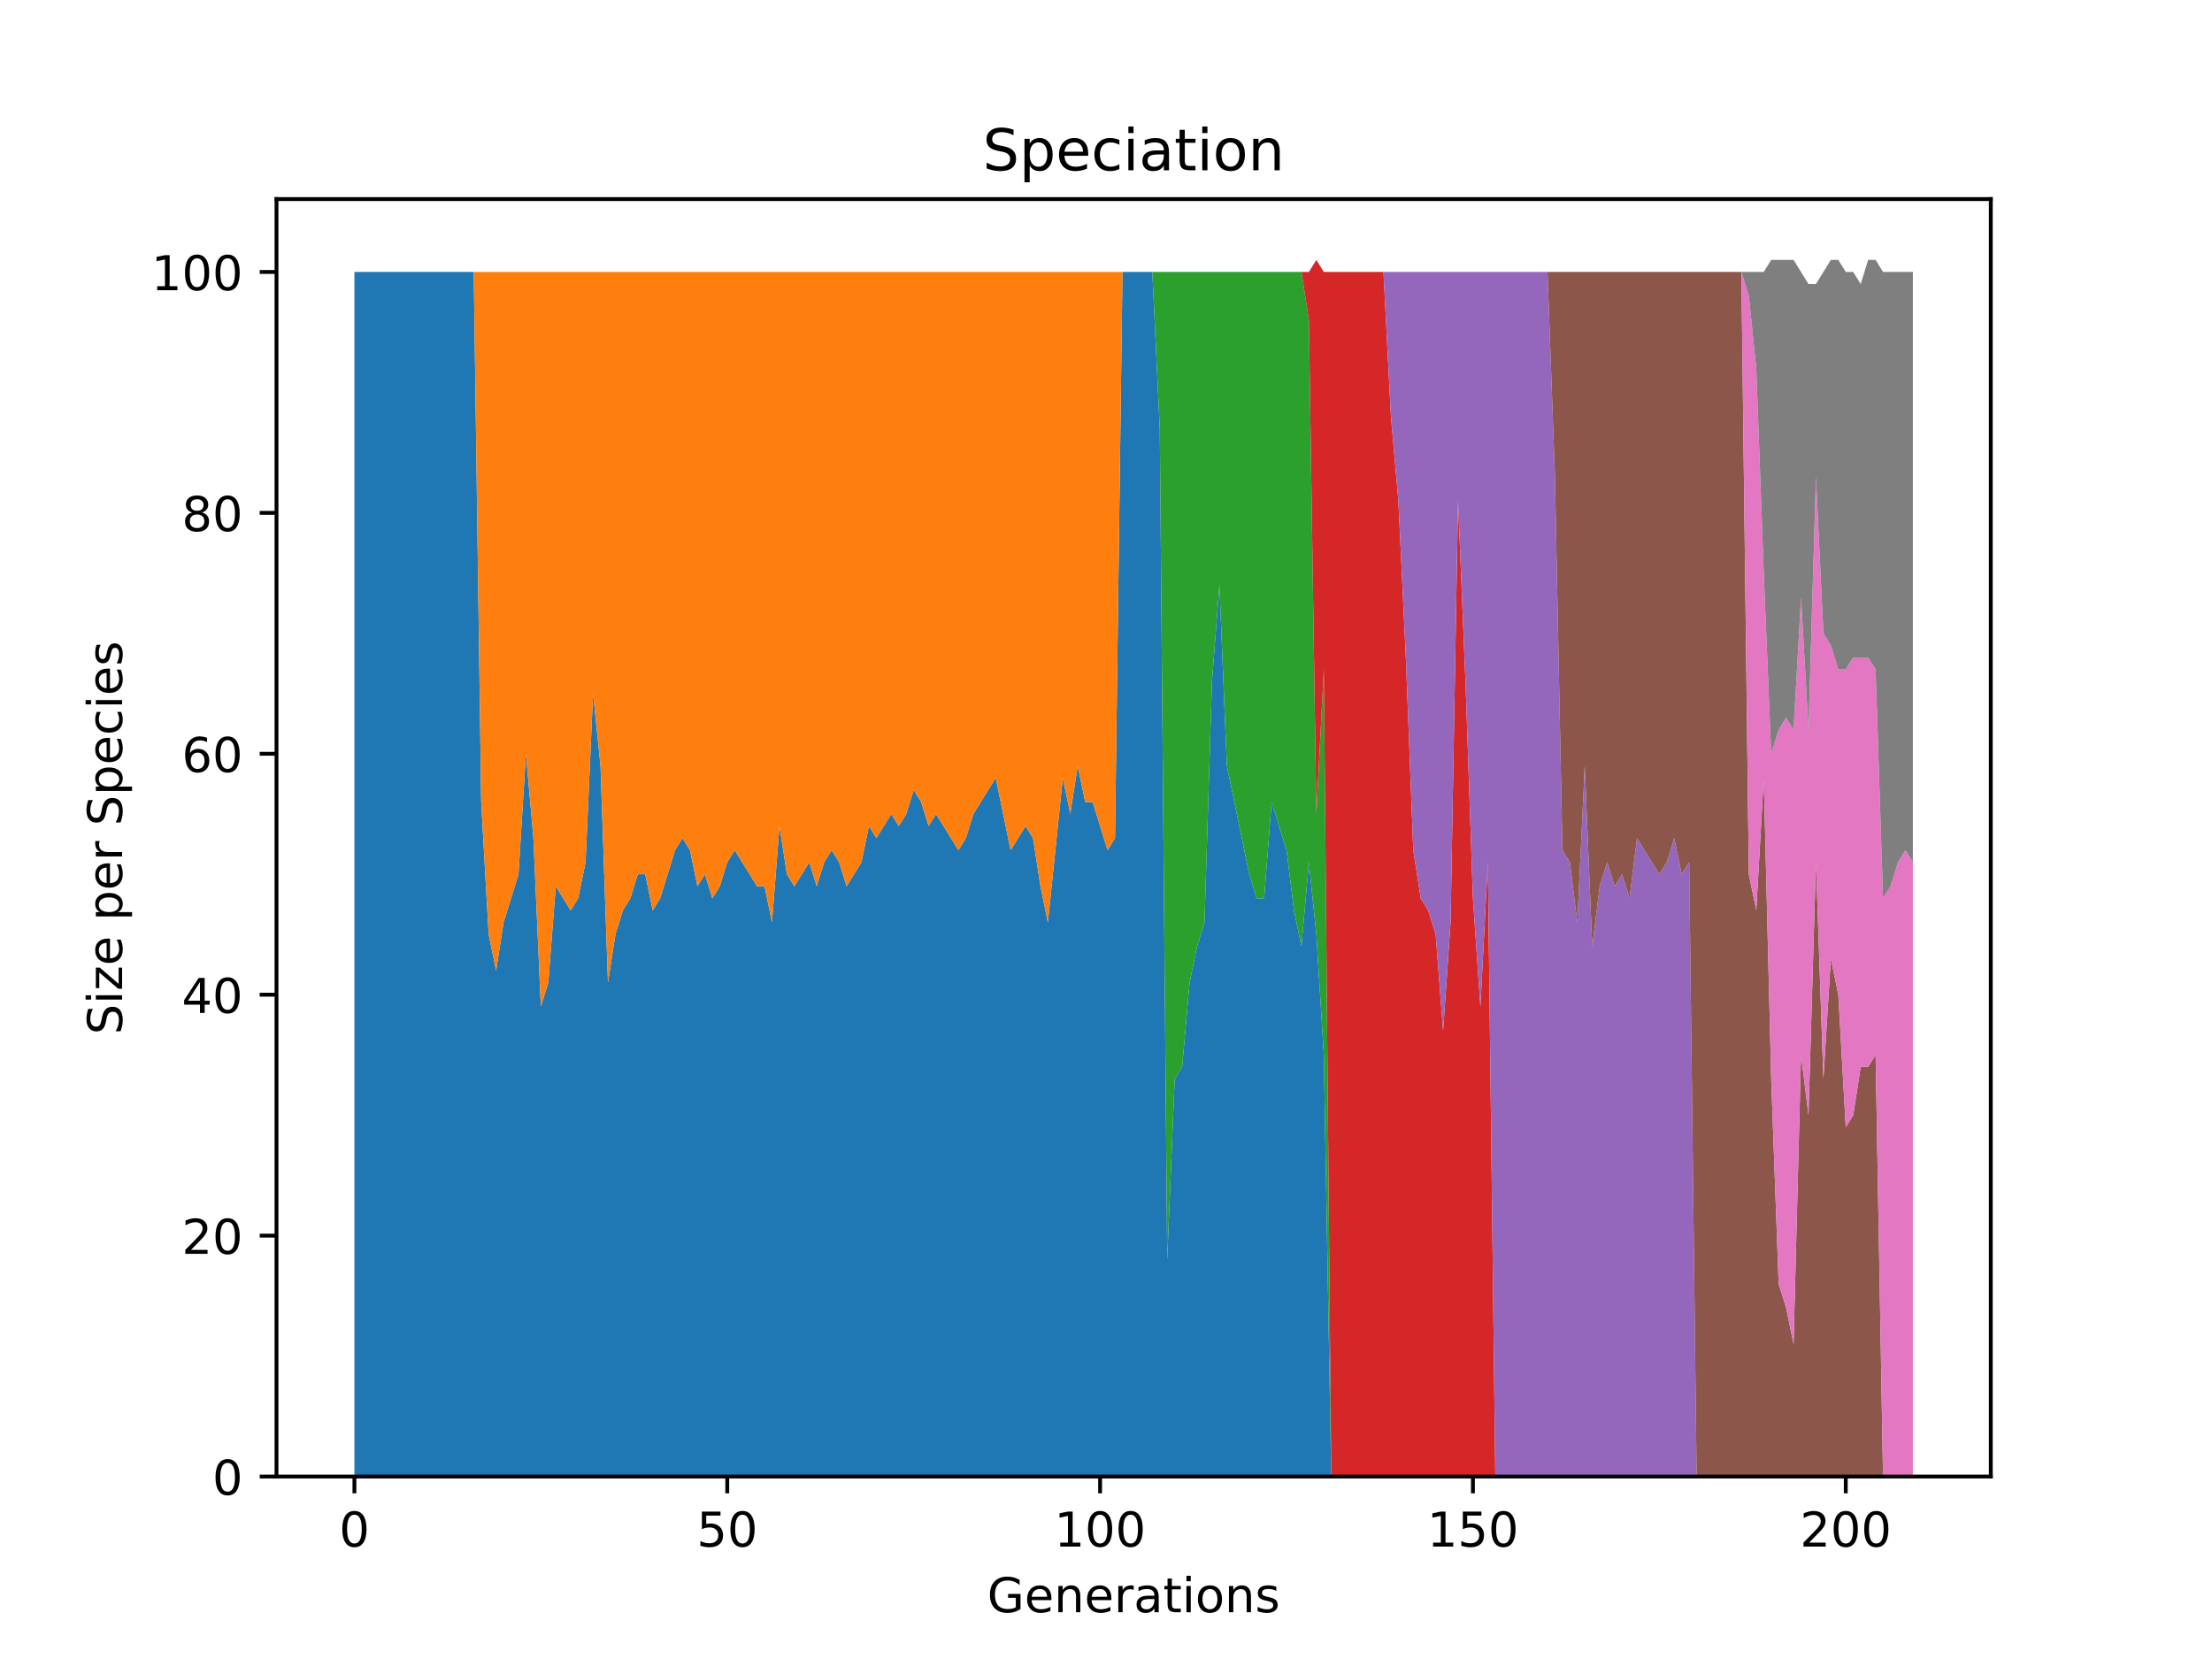 <?xml version="1.0" encoding="utf-8" standalone="no"?>
<!DOCTYPE svg PUBLIC "-//W3C//DTD SVG 1.1//EN"
  "http://www.w3.org/Graphics/SVG/1.1/DTD/svg11.dtd">
<!-- Created with matplotlib (https://matplotlib.org/) -->
<svg height="345.6pt" version="1.1" viewBox="0 0 460.8 345.6" width="460.8pt" xmlns="http://www.w3.org/2000/svg" xmlns:xlink="http://www.w3.org/1999/xlink">
 <defs>
  <style type="text/css">*{stroke-linecap:butt;stroke-linejoin:round;}</style>
 </defs>
 <g id="figure_1">
  <g id="patch_1">
   <path d="M 0 345.6 
L 460.8 345.6 
L 460.8 0 
L 0 0 
z
" style="fill:#ffffff;"/>
  </g>
  <g id="axes_1">
   <g id="patch_2">
    <path d="M 57.6 307.584 
L 414.72 307.584 
L 414.72 41.472 
L 57.6 41.472 
z
" style="fill:#ffffff;"/>
   </g>
   <g id="PolyCollection_1">
    <path clip-path="url(#pdd8934aa44)" d="M 73.833 56.653 
L 73.833 307.584 
L 75.386 307.584 
L 76.939 307.584 
L 78.493 307.584 
L 80.046 307.584 
L 81.6 307.584 
L 83.153 307.584 
L 84.706 307.584 
L 86.26 307.584 
L 87.813 307.584 
L 89.366 307.584 
L 90.92 307.584 
L 92.473 307.584 
L 94.027 307.584 
L 95.58 307.584 
L 97.133 307.584 
L 98.687 307.584 
L 100.24 307.584 
L 101.793 307.584 
L 103.347 307.584 
L 104.9 307.584 
L 106.454 307.584 
L 108.007 307.584 
L 109.56 307.584 
L 111.114 307.584 
L 112.667 307.584 
L 114.22 307.584 
L 115.774 307.584 
L 117.327 307.584 
L 118.88 307.584 
L 120.434 307.584 
L 121.987 307.584 
L 123.541 307.584 
L 125.094 307.584 
L 126.647 307.584 
L 128.201 307.584 
L 129.754 307.584 
L 131.307 307.584 
L 132.861 307.584 
L 134.414 307.584 
L 135.968 307.584 
L 137.521 307.584 
L 139.074 307.584 
L 140.628 307.584 
L 142.181 307.584 
L 143.734 307.584 
L 145.288 307.584 
L 146.841 307.584 
L 148.395 307.584 
L 149.948 307.584 
L 151.501 307.584 
L 153.055 307.584 
L 154.608 307.584 
L 156.161 307.584 
L 157.715 307.584 
L 159.268 307.584 
L 160.822 307.584 
L 162.375 307.584 
L 163.928 307.584 
L 165.482 307.584 
L 167.035 307.584 
L 168.588 307.584 
L 170.142 307.584 
L 171.695 307.584 
L 173.248 307.584 
L 174.802 307.584 
L 176.355 307.584 
L 177.909 307.584 
L 179.462 307.584 
L 181.015 307.584 
L 182.569 307.584 
L 184.122 307.584 
L 185.675 307.584 
L 187.229 307.584 
L 188.782 307.584 
L 190.336 307.584 
L 191.889 307.584 
L 193.442 307.584 
L 194.996 307.584 
L 196.549 307.584 
L 198.102 307.584 
L 199.656 307.584 
L 201.209 307.584 
L 202.763 307.584 
L 204.316 307.584 
L 205.869 307.584 
L 207.423 307.584 
L 208.976 307.584 
L 210.529 307.584 
L 212.083 307.584 
L 213.636 307.584 
L 215.189 307.584 
L 216.743 307.584 
L 218.296 307.584 
L 219.85 307.584 
L 221.403 307.584 
L 222.956 307.584 
L 224.51 307.584 
L 226.063 307.584 
L 227.616 307.584 
L 229.17 307.584 
L 230.723 307.584 
L 232.277 307.584 
L 233.83 307.584 
L 235.383 307.584 
L 236.937 307.584 
L 238.49 307.584 
L 240.043 307.584 
L 241.597 307.584 
L 243.15 307.584 
L 244.704 307.584 
L 246.257 307.584 
L 247.81 307.584 
L 249.364 307.584 
L 250.917 307.584 
L 252.47 307.584 
L 254.024 307.584 
L 255.577 307.584 
L 257.131 307.584 
L 258.684 307.584 
L 260.237 307.584 
L 261.791 307.584 
L 263.344 307.584 
L 264.897 307.584 
L 266.451 307.584 
L 268.004 307.584 
L 269.557 307.584 
L 271.111 307.584 
L 272.664 307.584 
L 274.218 307.584 
L 275.771 307.584 
L 277.324 307.584 
L 278.878 307.584 
L 280.431 307.584 
L 281.984 307.584 
L 283.538 307.584 
L 285.091 307.584 
L 286.645 307.584 
L 288.198 307.584 
L 289.751 307.584 
L 291.305 307.584 
L 292.858 307.584 
L 294.411 307.584 
L 295.965 307.584 
L 297.518 307.584 
L 299.072 307.584 
L 300.625 307.584 
L 302.178 307.584 
L 303.732 307.584 
L 305.285 307.584 
L 306.838 307.584 
L 308.392 307.584 
L 309.945 307.584 
L 311.498 307.584 
L 313.052 307.584 
L 314.605 307.584 
L 316.159 307.584 
L 317.712 307.584 
L 319.265 307.584 
L 320.819 307.584 
L 322.372 307.584 
L 323.925 307.584 
L 325.479 307.584 
L 327.032 307.584 
L 328.586 307.584 
L 330.139 307.584 
L 331.692 307.584 
L 333.246 307.584 
L 334.799 307.584 
L 336.352 307.584 
L 337.906 307.584 
L 339.459 307.584 
L 341.013 307.584 
L 342.566 307.584 
L 344.119 307.584 
L 345.673 307.584 
L 347.226 307.584 
L 348.779 307.584 
L 350.333 307.584 
L 351.886 307.584 
L 353.44 307.584 
L 354.993 307.584 
L 356.546 307.584 
L 358.1 307.584 
L 359.653 307.584 
L 361.206 307.584 
L 362.76 307.584 
L 364.313 307.584 
L 365.866 307.584 
L 367.42 307.584 
L 368.973 307.584 
L 370.527 307.584 
L 372.08 307.584 
L 373.633 307.584 
L 375.187 307.584 
L 376.74 307.584 
L 378.293 307.584 
L 379.847 307.584 
L 381.4 307.584 
L 382.954 307.584 
L 384.507 307.584 
L 386.06 307.584 
L 387.614 307.584 
L 389.167 307.584 
L 390.72 307.584 
L 392.274 307.584 
L 393.827 307.584 
L 395.381 307.584 
L 396.934 307.584 
L 398.487 307.584 
L 398.487 307.584 
L 398.487 307.584 
L 396.934 307.584 
L 395.381 307.584 
L 393.827 307.584 
L 392.274 307.584 
L 390.72 307.584 
L 389.167 307.584 
L 387.614 307.584 
L 386.06 307.584 
L 384.507 307.584 
L 382.954 307.584 
L 381.4 307.584 
L 379.847 307.584 
L 378.293 307.584 
L 376.74 307.584 
L 375.187 307.584 
L 373.633 307.584 
L 372.08 307.584 
L 370.527 307.584 
L 368.973 307.584 
L 367.42 307.584 
L 365.866 307.584 
L 364.313 307.584 
L 362.76 307.584 
L 361.206 307.584 
L 359.653 307.584 
L 358.1 307.584 
L 356.546 307.584 
L 354.993 307.584 
L 353.44 307.584 
L 351.886 307.584 
L 350.333 307.584 
L 348.779 307.584 
L 347.226 307.584 
L 345.673 307.584 
L 344.119 307.584 
L 342.566 307.584 
L 341.013 307.584 
L 339.459 307.584 
L 337.906 307.584 
L 336.352 307.584 
L 334.799 307.584 
L 333.246 307.584 
L 331.692 307.584 
L 330.139 307.584 
L 328.586 307.584 
L 327.032 307.584 
L 325.479 307.584 
L 323.925 307.584 
L 322.372 307.584 
L 320.819 307.584 
L 319.265 307.584 
L 317.712 307.584 
L 316.159 307.584 
L 314.605 307.584 
L 313.052 307.584 
L 311.498 307.584 
L 309.945 307.584 
L 308.392 307.584 
L 306.838 307.584 
L 305.285 307.584 
L 303.732 307.584 
L 302.178 307.584 
L 300.625 307.584 
L 299.072 307.584 
L 297.518 307.584 
L 295.965 307.584 
L 294.411 307.584 
L 292.858 307.584 
L 291.305 307.584 
L 289.751 307.584 
L 288.198 307.584 
L 286.645 307.584 
L 285.091 307.584 
L 283.538 307.584 
L 281.984 307.584 
L 280.431 307.584 
L 278.878 307.584 
L 277.324 307.584 
L 275.771 219.758 
L 274.218 194.665 
L 272.664 179.609 
L 271.111 197.174 
L 269.557 189.647 
L 268.004 177.1 
L 266.451 172.081 
L 264.897 167.063 
L 263.344 187.137 
L 261.791 187.137 
L 260.237 182.119 
L 258.684 174.591 
L 257.131 167.063 
L 255.577 159.535 
L 254.024 121.895 
L 252.47 141.97 
L 250.917 192.156 
L 249.364 197.174 
L 247.81 204.702 
L 246.257 222.268 
L 244.704 224.777 
L 243.15 262.416 
L 241.597 89.274 
L 240.043 56.653 
L 238.49 56.653 
L 236.937 56.653 
L 235.383 56.653 
L 233.83 56.653 
L 232.277 174.591 
L 230.723 177.1 
L 229.17 172.081 
L 227.616 167.063 
L 226.063 167.063 
L 224.51 159.535 
L 222.956 169.572 
L 221.403 162.044 
L 219.85 177.1 
L 218.296 192.156 
L 216.743 184.628 
L 215.189 174.591 
L 213.636 172.081 
L 212.083 174.591 
L 210.529 177.1 
L 208.976 169.572 
L 207.423 162.044 
L 205.869 164.554 
L 204.316 167.063 
L 202.763 169.572 
L 201.209 174.591 
L 199.656 177.1 
L 198.102 174.591 
L 196.549 172.081 
L 194.996 169.572 
L 193.442 172.081 
L 191.889 167.063 
L 190.336 164.554 
L 188.782 169.572 
L 187.229 172.081 
L 185.675 169.572 
L 184.122 172.081 
L 182.569 174.591 
L 181.015 172.081 
L 179.462 179.609 
L 177.909 182.119 
L 176.355 184.628 
L 174.802 179.609 
L 173.248 177.1 
L 171.695 179.609 
L 170.142 184.628 
L 168.588 179.609 
L 167.035 182.119 
L 165.482 184.628 
L 163.928 182.119 
L 162.375 172.081 
L 160.822 192.156 
L 159.268 184.628 
L 157.715 184.628 
L 156.161 182.119 
L 154.608 179.609 
L 153.055 177.1 
L 151.501 179.609 
L 149.948 184.628 
L 148.395 187.137 
L 146.841 182.119 
L 145.288 184.628 
L 143.734 177.1 
L 142.181 174.591 
L 140.628 177.1 
L 139.074 182.119 
L 137.521 187.137 
L 135.968 189.647 
L 134.414 182.119 
L 132.861 182.119 
L 131.307 187.137 
L 129.754 189.647 
L 128.201 194.665 
L 126.647 204.702 
L 125.094 159.535 
L 123.541 144.479 
L 121.987 179.609 
L 120.434 187.137 
L 118.88 189.647 
L 117.327 187.137 
L 115.774 184.628 
L 114.22 204.702 
L 112.667 209.721 
L 111.114 174.591 
L 109.56 157.026 
L 108.007 182.119 
L 106.454 187.137 
L 104.9 192.156 
L 103.347 202.193 
L 101.793 194.665 
L 100.24 167.063 
L 98.687 56.653 
L 97.133 56.653 
L 95.58 56.653 
L 94.027 56.653 
L 92.473 56.653 
L 90.92 56.653 
L 89.366 56.653 
L 87.813 56.653 
L 86.26 56.653 
L 84.706 56.653 
L 83.153 56.653 
L 81.6 56.653 
L 80.046 56.653 
L 78.493 56.653 
L 76.939 56.653 
L 75.386 56.653 
L 73.833 56.653 
z
" style="fill:#1f77b4;"/>
   </g>
   <g id="PolyCollection_2">
    <path clip-path="url(#pdd8934aa44)" d="M 73.833 56.653 
L 73.833 56.653 
L 75.386 56.653 
L 76.939 56.653 
L 78.493 56.653 
L 80.046 56.653 
L 81.6 56.653 
L 83.153 56.653 
L 84.706 56.653 
L 86.26 56.653 
L 87.813 56.653 
L 89.366 56.653 
L 90.92 56.653 
L 92.473 56.653 
L 94.027 56.653 
L 95.58 56.653 
L 97.133 56.653 
L 98.687 56.653 
L 100.24 167.063 
L 101.793 194.665 
L 103.347 202.193 
L 104.9 192.156 
L 106.454 187.137 
L 108.007 182.119 
L 109.56 157.026 
L 111.114 174.591 
L 112.667 209.721 
L 114.22 204.702 
L 115.774 184.628 
L 117.327 187.137 
L 118.88 189.647 
L 120.434 187.137 
L 121.987 179.609 
L 123.541 144.479 
L 125.094 159.535 
L 126.647 204.702 
L 128.201 194.665 
L 129.754 189.647 
L 131.307 187.137 
L 132.861 182.119 
L 134.414 182.119 
L 135.968 189.647 
L 137.521 187.137 
L 139.074 182.119 
L 140.628 177.1 
L 142.181 174.591 
L 143.734 177.1 
L 145.288 184.628 
L 146.841 182.119 
L 148.395 187.137 
L 149.948 184.628 
L 151.501 179.609 
L 153.055 177.1 
L 154.608 179.609 
L 156.161 182.119 
L 157.715 184.628 
L 159.268 184.628 
L 160.822 192.156 
L 162.375 172.081 
L 163.928 182.119 
L 165.482 184.628 
L 167.035 182.119 
L 168.588 179.609 
L 170.142 184.628 
L 171.695 179.609 
L 173.248 177.1 
L 174.802 179.609 
L 176.355 184.628 
L 177.909 182.119 
L 179.462 179.609 
L 181.015 172.081 
L 182.569 174.591 
L 184.122 172.081 
L 185.675 169.572 
L 187.229 172.081 
L 188.782 169.572 
L 190.336 164.554 
L 191.889 167.063 
L 193.442 172.081 
L 194.996 169.572 
L 196.549 172.081 
L 198.102 174.591 
L 199.656 177.1 
L 201.209 174.591 
L 202.763 169.572 
L 204.316 167.063 
L 205.869 164.554 
L 207.423 162.044 
L 208.976 169.572 
L 210.529 177.1 
L 212.083 174.591 
L 213.636 172.081 
L 215.189 174.591 
L 216.743 184.628 
L 218.296 192.156 
L 219.85 177.1 
L 221.403 162.044 
L 222.956 169.572 
L 224.51 159.535 
L 226.063 167.063 
L 227.616 167.063 
L 229.17 172.081 
L 230.723 177.1 
L 232.277 174.591 
L 233.83 56.653 
L 235.383 56.653 
L 236.937 56.653 
L 238.49 56.653 
L 240.043 56.653 
L 241.597 89.274 
L 243.15 262.416 
L 244.704 224.777 
L 246.257 222.268 
L 247.81 204.702 
L 249.364 197.174 
L 250.917 192.156 
L 252.47 141.97 
L 254.024 121.895 
L 255.577 159.535 
L 257.131 167.063 
L 258.684 174.591 
L 260.237 182.119 
L 261.791 187.137 
L 263.344 187.137 
L 264.897 167.063 
L 266.451 172.081 
L 268.004 177.1 
L 269.557 189.647 
L 271.111 197.174 
L 272.664 179.609 
L 274.218 194.665 
L 275.771 219.758 
L 277.324 307.584 
L 278.878 307.584 
L 280.431 307.584 
L 281.984 307.584 
L 283.538 307.584 
L 285.091 307.584 
L 286.645 307.584 
L 288.198 307.584 
L 289.751 307.584 
L 291.305 307.584 
L 292.858 307.584 
L 294.411 307.584 
L 295.965 307.584 
L 297.518 307.584 
L 299.072 307.584 
L 300.625 307.584 
L 302.178 307.584 
L 303.732 307.584 
L 305.285 307.584 
L 306.838 307.584 
L 308.392 307.584 
L 309.945 307.584 
L 311.498 307.584 
L 313.052 307.584 
L 314.605 307.584 
L 316.159 307.584 
L 317.712 307.584 
L 319.265 307.584 
L 320.819 307.584 
L 322.372 307.584 
L 323.925 307.584 
L 325.479 307.584 
L 327.032 307.584 
L 328.586 307.584 
L 330.139 307.584 
L 331.692 307.584 
L 333.246 307.584 
L 334.799 307.584 
L 336.352 307.584 
L 337.906 307.584 
L 339.459 307.584 
L 341.013 307.584 
L 342.566 307.584 
L 344.119 307.584 
L 345.673 307.584 
L 347.226 307.584 
L 348.779 307.584 
L 350.333 307.584 
L 351.886 307.584 
L 353.44 307.584 
L 354.993 307.584 
L 356.546 307.584 
L 358.1 307.584 
L 359.653 307.584 
L 361.206 307.584 
L 362.76 307.584 
L 364.313 307.584 
L 365.866 307.584 
L 367.42 307.584 
L 368.973 307.584 
L 370.527 307.584 
L 372.08 307.584 
L 373.633 307.584 
L 375.187 307.584 
L 376.74 307.584 
L 378.293 307.584 
L 379.847 307.584 
L 381.4 307.584 
L 382.954 307.584 
L 384.507 307.584 
L 386.06 307.584 
L 387.614 307.584 
L 389.167 307.584 
L 390.72 307.584 
L 392.274 307.584 
L 393.827 307.584 
L 395.381 307.584 
L 396.934 307.584 
L 398.487 307.584 
L 398.487 307.584 
L 398.487 307.584 
L 396.934 307.584 
L 395.381 307.584 
L 393.827 307.584 
L 392.274 307.584 
L 390.72 307.584 
L 389.167 307.584 
L 387.614 307.584 
L 386.06 307.584 
L 384.507 307.584 
L 382.954 307.584 
L 381.4 307.584 
L 379.847 307.584 
L 378.293 307.584 
L 376.74 307.584 
L 375.187 307.584 
L 373.633 307.584 
L 372.08 307.584 
L 370.527 307.584 
L 368.973 307.584 
L 367.42 307.584 
L 365.866 307.584 
L 364.313 307.584 
L 362.76 307.584 
L 361.206 307.584 
L 359.653 307.584 
L 358.1 307.584 
L 356.546 307.584 
L 354.993 307.584 
L 353.44 307.584 
L 351.886 307.584 
L 350.333 307.584 
L 348.779 307.584 
L 347.226 307.584 
L 345.673 307.584 
L 344.119 307.584 
L 342.566 307.584 
L 341.013 307.584 
L 339.459 307.584 
L 337.906 307.584 
L 336.352 307.584 
L 334.799 307.584 
L 333.246 307.584 
L 331.692 307.584 
L 330.139 307.584 
L 328.586 307.584 
L 327.032 307.584 
L 325.479 307.584 
L 323.925 307.584 
L 322.372 307.584 
L 320.819 307.584 
L 319.265 307.584 
L 317.712 307.584 
L 316.159 307.584 
L 314.605 307.584 
L 313.052 307.584 
L 311.498 307.584 
L 309.945 307.584 
L 308.392 307.584 
L 306.838 307.584 
L 305.285 307.584 
L 303.732 307.584 
L 302.178 307.584 
L 300.625 307.584 
L 299.072 307.584 
L 297.518 307.584 
L 295.965 307.584 
L 294.411 307.584 
L 292.858 307.584 
L 291.305 307.584 
L 289.751 307.584 
L 288.198 307.584 
L 286.645 307.584 
L 285.091 307.584 
L 283.538 307.584 
L 281.984 307.584 
L 280.431 307.584 
L 278.878 307.584 
L 277.324 307.584 
L 275.771 219.758 
L 274.218 194.665 
L 272.664 179.609 
L 271.111 197.174 
L 269.557 189.647 
L 268.004 177.1 
L 266.451 172.081 
L 264.897 167.063 
L 263.344 187.137 
L 261.791 187.137 
L 260.237 182.119 
L 258.684 174.591 
L 257.131 167.063 
L 255.577 159.535 
L 254.024 121.895 
L 252.47 141.97 
L 250.917 192.156 
L 249.364 197.174 
L 247.81 204.702 
L 246.257 222.268 
L 244.704 224.777 
L 243.15 262.416 
L 241.597 89.274 
L 240.043 56.653 
L 238.49 56.653 
L 236.937 56.653 
L 235.383 56.653 
L 233.83 56.653 
L 232.277 56.653 
L 230.723 56.653 
L 229.17 56.653 
L 227.616 56.653 
L 226.063 56.653 
L 224.51 56.653 
L 222.956 56.653 
L 221.403 56.653 
L 219.85 56.653 
L 218.296 56.653 
L 216.743 56.653 
L 215.189 56.653 
L 213.636 56.653 
L 212.083 56.653 
L 210.529 56.653 
L 208.976 56.653 
L 207.423 56.653 
L 205.869 56.653 
L 204.316 56.653 
L 202.763 56.653 
L 201.209 56.653 
L 199.656 56.653 
L 198.102 56.653 
L 196.549 56.653 
L 194.996 56.653 
L 193.442 56.653 
L 191.889 56.653 
L 190.336 56.653 
L 188.782 56.653 
L 187.229 56.653 
L 185.675 56.653 
L 184.122 56.653 
L 182.569 56.653 
L 181.015 56.653 
L 179.462 56.653 
L 177.909 56.653 
L 176.355 56.653 
L 174.802 56.653 
L 173.248 56.653 
L 171.695 56.653 
L 170.142 56.653 
L 168.588 56.653 
L 167.035 56.653 
L 165.482 56.653 
L 163.928 56.653 
L 162.375 56.653 
L 160.822 56.653 
L 159.268 56.653 
L 157.715 56.653 
L 156.161 56.653 
L 154.608 56.653 
L 153.055 56.653 
L 151.501 56.653 
L 149.948 56.653 
L 148.395 56.653 
L 146.841 56.653 
L 145.288 56.653 
L 143.734 56.653 
L 142.181 56.653 
L 140.628 56.653 
L 139.074 56.653 
L 137.521 56.653 
L 135.968 56.653 
L 134.414 56.653 
L 132.861 56.653 
L 131.307 56.653 
L 129.754 56.653 
L 128.201 56.653 
L 126.647 56.653 
L 125.094 56.653 
L 123.541 56.653 
L 121.987 56.653 
L 120.434 56.653 
L 118.88 56.653 
L 117.327 56.653 
L 115.774 56.653 
L 114.22 56.653 
L 112.667 56.653 
L 111.114 56.653 
L 109.56 56.653 
L 108.007 56.653 
L 106.454 56.653 
L 104.9 56.653 
L 103.347 56.653 
L 101.793 56.653 
L 100.24 56.653 
L 98.687 56.653 
L 97.133 56.653 
L 95.58 56.653 
L 94.027 56.653 
L 92.473 56.653 
L 90.92 56.653 
L 89.366 56.653 
L 87.813 56.653 
L 86.26 56.653 
L 84.706 56.653 
L 83.153 56.653 
L 81.6 56.653 
L 80.046 56.653 
L 78.493 56.653 
L 76.939 56.653 
L 75.386 56.653 
L 73.833 56.653 
z
" style="fill:#ff7f0e;"/>
   </g>
   <g id="PolyCollection_3">
    <path clip-path="url(#pdd8934aa44)" d="M 73.833 56.653 
L 73.833 56.653 
L 75.386 56.653 
L 76.939 56.653 
L 78.493 56.653 
L 80.046 56.653 
L 81.6 56.653 
L 83.153 56.653 
L 84.706 56.653 
L 86.26 56.653 
L 87.813 56.653 
L 89.366 56.653 
L 90.92 56.653 
L 92.473 56.653 
L 94.027 56.653 
L 95.58 56.653 
L 97.133 56.653 
L 98.687 56.653 
L 100.24 56.653 
L 101.793 56.653 
L 103.347 56.653 
L 104.9 56.653 
L 106.454 56.653 
L 108.007 56.653 
L 109.56 56.653 
L 111.114 56.653 
L 112.667 56.653 
L 114.22 56.653 
L 115.774 56.653 
L 117.327 56.653 
L 118.88 56.653 
L 120.434 56.653 
L 121.987 56.653 
L 123.541 56.653 
L 125.094 56.653 
L 126.647 56.653 
L 128.201 56.653 
L 129.754 56.653 
L 131.307 56.653 
L 132.861 56.653 
L 134.414 56.653 
L 135.968 56.653 
L 137.521 56.653 
L 139.074 56.653 
L 140.628 56.653 
L 142.181 56.653 
L 143.734 56.653 
L 145.288 56.653 
L 146.841 56.653 
L 148.395 56.653 
L 149.948 56.653 
L 151.501 56.653 
L 153.055 56.653 
L 154.608 56.653 
L 156.161 56.653 
L 157.715 56.653 
L 159.268 56.653 
L 160.822 56.653 
L 162.375 56.653 
L 163.928 56.653 
L 165.482 56.653 
L 167.035 56.653 
L 168.588 56.653 
L 170.142 56.653 
L 171.695 56.653 
L 173.248 56.653 
L 174.802 56.653 
L 176.355 56.653 
L 177.909 56.653 
L 179.462 56.653 
L 181.015 56.653 
L 182.569 56.653 
L 184.122 56.653 
L 185.675 56.653 
L 187.229 56.653 
L 188.782 56.653 
L 190.336 56.653 
L 191.889 56.653 
L 193.442 56.653 
L 194.996 56.653 
L 196.549 56.653 
L 198.102 56.653 
L 199.656 56.653 
L 201.209 56.653 
L 202.763 56.653 
L 204.316 56.653 
L 205.869 56.653 
L 207.423 56.653 
L 208.976 56.653 
L 210.529 56.653 
L 212.083 56.653 
L 213.636 56.653 
L 215.189 56.653 
L 216.743 56.653 
L 218.296 56.653 
L 219.85 56.653 
L 221.403 56.653 
L 222.956 56.653 
L 224.51 56.653 
L 226.063 56.653 
L 227.616 56.653 
L 229.17 56.653 
L 230.723 56.653 
L 232.277 56.653 
L 233.83 56.653 
L 235.383 56.653 
L 236.937 56.653 
L 238.49 56.653 
L 240.043 56.653 
L 241.597 89.274 
L 243.15 262.416 
L 244.704 224.777 
L 246.257 222.268 
L 247.81 204.702 
L 249.364 197.174 
L 250.917 192.156 
L 252.47 141.97 
L 254.024 121.895 
L 255.577 159.535 
L 257.131 167.063 
L 258.684 174.591 
L 260.237 182.119 
L 261.791 187.137 
L 263.344 187.137 
L 264.897 167.063 
L 266.451 172.081 
L 268.004 177.1 
L 269.557 189.647 
L 271.111 197.174 
L 272.664 179.609 
L 274.218 194.665 
L 275.771 219.758 
L 277.324 307.584 
L 278.878 307.584 
L 280.431 307.584 
L 281.984 307.584 
L 283.538 307.584 
L 285.091 307.584 
L 286.645 307.584 
L 288.198 307.584 
L 289.751 307.584 
L 291.305 307.584 
L 292.858 307.584 
L 294.411 307.584 
L 295.965 307.584 
L 297.518 307.584 
L 299.072 307.584 
L 300.625 307.584 
L 302.178 307.584 
L 303.732 307.584 
L 305.285 307.584 
L 306.838 307.584 
L 308.392 307.584 
L 309.945 307.584 
L 311.498 307.584 
L 313.052 307.584 
L 314.605 307.584 
L 316.159 307.584 
L 317.712 307.584 
L 319.265 307.584 
L 320.819 307.584 
L 322.372 307.584 
L 323.925 307.584 
L 325.479 307.584 
L 327.032 307.584 
L 328.586 307.584 
L 330.139 307.584 
L 331.692 307.584 
L 333.246 307.584 
L 334.799 307.584 
L 336.352 307.584 
L 337.906 307.584 
L 339.459 307.584 
L 341.013 307.584 
L 342.566 307.584 
L 344.119 307.584 
L 345.673 307.584 
L 347.226 307.584 
L 348.779 307.584 
L 350.333 307.584 
L 351.886 307.584 
L 353.44 307.584 
L 354.993 307.584 
L 356.546 307.584 
L 358.1 307.584 
L 359.653 307.584 
L 361.206 307.584 
L 362.76 307.584 
L 364.313 307.584 
L 365.866 307.584 
L 367.42 307.584 
L 368.973 307.584 
L 370.527 307.584 
L 372.08 307.584 
L 373.633 307.584 
L 375.187 307.584 
L 376.74 307.584 
L 378.293 307.584 
L 379.847 307.584 
L 381.4 307.584 
L 382.954 307.584 
L 384.507 307.584 
L 386.06 307.584 
L 387.614 307.584 
L 389.167 307.584 
L 390.72 307.584 
L 392.274 307.584 
L 393.827 307.584 
L 395.381 307.584 
L 396.934 307.584 
L 398.487 307.584 
L 398.487 307.584 
L 398.487 307.584 
L 396.934 307.584 
L 395.381 307.584 
L 393.827 307.584 
L 392.274 307.584 
L 390.72 307.584 
L 389.167 307.584 
L 387.614 307.584 
L 386.06 307.584 
L 384.507 307.584 
L 382.954 307.584 
L 381.4 307.584 
L 379.847 307.584 
L 378.293 307.584 
L 376.74 307.584 
L 375.187 307.584 
L 373.633 307.584 
L 372.08 307.584 
L 370.527 307.584 
L 368.973 307.584 
L 367.42 307.584 
L 365.866 307.584 
L 364.313 307.584 
L 362.76 307.584 
L 361.206 307.584 
L 359.653 307.584 
L 358.1 307.584 
L 356.546 307.584 
L 354.993 307.584 
L 353.44 307.584 
L 351.886 307.584 
L 350.333 307.584 
L 348.779 307.584 
L 347.226 307.584 
L 345.673 307.584 
L 344.119 307.584 
L 342.566 307.584 
L 341.013 307.584 
L 339.459 307.584 
L 337.906 307.584 
L 336.352 307.584 
L 334.799 307.584 
L 333.246 307.584 
L 331.692 307.584 
L 330.139 307.584 
L 328.586 307.584 
L 327.032 307.584 
L 325.479 307.584 
L 323.925 307.584 
L 322.372 307.584 
L 320.819 307.584 
L 319.265 307.584 
L 317.712 307.584 
L 316.159 307.584 
L 314.605 307.584 
L 313.052 307.584 
L 311.498 307.584 
L 309.945 307.584 
L 308.392 307.584 
L 306.838 307.584 
L 305.285 307.584 
L 303.732 307.584 
L 302.178 307.584 
L 300.625 307.584 
L 299.072 307.584 
L 297.518 307.584 
L 295.965 307.584 
L 294.411 307.584 
L 292.858 307.584 
L 291.305 307.584 
L 289.751 307.584 
L 288.198 307.584 
L 286.645 307.584 
L 285.091 307.584 
L 283.538 307.584 
L 281.984 307.584 
L 280.431 307.584 
L 278.878 307.584 
L 277.324 307.584 
L 275.771 139.46 
L 274.218 169.572 
L 272.664 66.691 
L 271.111 56.653 
L 269.557 56.653 
L 268.004 56.653 
L 266.451 56.653 
L 264.897 56.653 
L 263.344 56.653 
L 261.791 56.653 
L 260.237 56.653 
L 258.684 56.653 
L 257.131 56.653 
L 255.577 56.653 
L 254.024 56.653 
L 252.47 56.653 
L 250.917 56.653 
L 249.364 56.653 
L 247.81 56.653 
L 246.257 56.653 
L 244.704 56.653 
L 243.15 56.653 
L 241.597 56.653 
L 240.043 56.653 
L 238.49 56.653 
L 236.937 56.653 
L 235.383 56.653 
L 233.83 56.653 
L 232.277 56.653 
L 230.723 56.653 
L 229.17 56.653 
L 227.616 56.653 
L 226.063 56.653 
L 224.51 56.653 
L 222.956 56.653 
L 221.403 56.653 
L 219.85 56.653 
L 218.296 56.653 
L 216.743 56.653 
L 215.189 56.653 
L 213.636 56.653 
L 212.083 56.653 
L 210.529 56.653 
L 208.976 56.653 
L 207.423 56.653 
L 205.869 56.653 
L 204.316 56.653 
L 202.763 56.653 
L 201.209 56.653 
L 199.656 56.653 
L 198.102 56.653 
L 196.549 56.653 
L 194.996 56.653 
L 193.442 56.653 
L 191.889 56.653 
L 190.336 56.653 
L 188.782 56.653 
L 187.229 56.653 
L 185.675 56.653 
L 184.122 56.653 
L 182.569 56.653 
L 181.015 56.653 
L 179.462 56.653 
L 177.909 56.653 
L 176.355 56.653 
L 174.802 56.653 
L 173.248 56.653 
L 171.695 56.653 
L 170.142 56.653 
L 168.588 56.653 
L 167.035 56.653 
L 165.482 56.653 
L 163.928 56.653 
L 162.375 56.653 
L 160.822 56.653 
L 159.268 56.653 
L 157.715 56.653 
L 156.161 56.653 
L 154.608 56.653 
L 153.055 56.653 
L 151.501 56.653 
L 149.948 56.653 
L 148.395 56.653 
L 146.841 56.653 
L 145.288 56.653 
L 143.734 56.653 
L 142.181 56.653 
L 140.628 56.653 
L 139.074 56.653 
L 137.521 56.653 
L 135.968 56.653 
L 134.414 56.653 
L 132.861 56.653 
L 131.307 56.653 
L 129.754 56.653 
L 128.201 56.653 
L 126.647 56.653 
L 125.094 56.653 
L 123.541 56.653 
L 121.987 56.653 
L 120.434 56.653 
L 118.88 56.653 
L 117.327 56.653 
L 115.774 56.653 
L 114.22 56.653 
L 112.667 56.653 
L 111.114 56.653 
L 109.56 56.653 
L 108.007 56.653 
L 106.454 56.653 
L 104.9 56.653 
L 103.347 56.653 
L 101.793 56.653 
L 100.24 56.653 
L 98.687 56.653 
L 97.133 56.653 
L 95.58 56.653 
L 94.027 56.653 
L 92.473 56.653 
L 90.92 56.653 
L 89.366 56.653 
L 87.813 56.653 
L 86.26 56.653 
L 84.706 56.653 
L 83.153 56.653 
L 81.6 56.653 
L 80.046 56.653 
L 78.493 56.653 
L 76.939 56.653 
L 75.386 56.653 
L 73.833 56.653 
z
" style="fill:#2ca02c;"/>
   </g>
   <g id="PolyCollection_4">
    <path clip-path="url(#pdd8934aa44)" d="M 73.833 56.653 
L 73.833 56.653 
L 75.386 56.653 
L 76.939 56.653 
L 78.493 56.653 
L 80.046 56.653 
L 81.6 56.653 
L 83.153 56.653 
L 84.706 56.653 
L 86.26 56.653 
L 87.813 56.653 
L 89.366 56.653 
L 90.92 56.653 
L 92.473 56.653 
L 94.027 56.653 
L 95.58 56.653 
L 97.133 56.653 
L 98.687 56.653 
L 100.24 56.653 
L 101.793 56.653 
L 103.347 56.653 
L 104.9 56.653 
L 106.454 56.653 
L 108.007 56.653 
L 109.56 56.653 
L 111.114 56.653 
L 112.667 56.653 
L 114.22 56.653 
L 115.774 56.653 
L 117.327 56.653 
L 118.88 56.653 
L 120.434 56.653 
L 121.987 56.653 
L 123.541 56.653 
L 125.094 56.653 
L 126.647 56.653 
L 128.201 56.653 
L 129.754 56.653 
L 131.307 56.653 
L 132.861 56.653 
L 134.414 56.653 
L 135.968 56.653 
L 137.521 56.653 
L 139.074 56.653 
L 140.628 56.653 
L 142.181 56.653 
L 143.734 56.653 
L 145.288 56.653 
L 146.841 56.653 
L 148.395 56.653 
L 149.948 56.653 
L 151.501 56.653 
L 153.055 56.653 
L 154.608 56.653 
L 156.161 56.653 
L 157.715 56.653 
L 159.268 56.653 
L 160.822 56.653 
L 162.375 56.653 
L 163.928 56.653 
L 165.482 56.653 
L 167.035 56.653 
L 168.588 56.653 
L 170.142 56.653 
L 171.695 56.653 
L 173.248 56.653 
L 174.802 56.653 
L 176.355 56.653 
L 177.909 56.653 
L 179.462 56.653 
L 181.015 56.653 
L 182.569 56.653 
L 184.122 56.653 
L 185.675 56.653 
L 187.229 56.653 
L 188.782 56.653 
L 190.336 56.653 
L 191.889 56.653 
L 193.442 56.653 
L 194.996 56.653 
L 196.549 56.653 
L 198.102 56.653 
L 199.656 56.653 
L 201.209 56.653 
L 202.763 56.653 
L 204.316 56.653 
L 205.869 56.653 
L 207.423 56.653 
L 208.976 56.653 
L 210.529 56.653 
L 212.083 56.653 
L 213.636 56.653 
L 215.189 56.653 
L 216.743 56.653 
L 218.296 56.653 
L 219.85 56.653 
L 221.403 56.653 
L 222.956 56.653 
L 224.51 56.653 
L 226.063 56.653 
L 227.616 56.653 
L 229.17 56.653 
L 230.723 56.653 
L 232.277 56.653 
L 233.83 56.653 
L 235.383 56.653 
L 236.937 56.653 
L 238.49 56.653 
L 240.043 56.653 
L 241.597 56.653 
L 243.15 56.653 
L 244.704 56.653 
L 246.257 56.653 
L 247.81 56.653 
L 249.364 56.653 
L 250.917 56.653 
L 252.47 56.653 
L 254.024 56.653 
L 255.577 56.653 
L 257.131 56.653 
L 258.684 56.653 
L 260.237 56.653 
L 261.791 56.653 
L 263.344 56.653 
L 264.897 56.653 
L 266.451 56.653 
L 268.004 56.653 
L 269.557 56.653 
L 271.111 56.653 
L 272.664 66.691 
L 274.218 169.572 
L 275.771 139.46 
L 277.324 307.584 
L 278.878 307.584 
L 280.431 307.584 
L 281.984 307.584 
L 283.538 307.584 
L 285.091 307.584 
L 286.645 307.584 
L 288.198 307.584 
L 289.751 307.584 
L 291.305 307.584 
L 292.858 307.584 
L 294.411 307.584 
L 295.965 307.584 
L 297.518 307.584 
L 299.072 307.584 
L 300.625 307.584 
L 302.178 307.584 
L 303.732 307.584 
L 305.285 307.584 
L 306.838 307.584 
L 308.392 307.584 
L 309.945 307.584 
L 311.498 307.584 
L 313.052 307.584 
L 314.605 307.584 
L 316.159 307.584 
L 317.712 307.584 
L 319.265 307.584 
L 320.819 307.584 
L 322.372 307.584 
L 323.925 307.584 
L 325.479 307.584 
L 327.032 307.584 
L 328.586 307.584 
L 330.139 307.584 
L 331.692 307.584 
L 333.246 307.584 
L 334.799 307.584 
L 336.352 307.584 
L 337.906 307.584 
L 339.459 307.584 
L 341.013 307.584 
L 342.566 307.584 
L 344.119 307.584 
L 345.673 307.584 
L 347.226 307.584 
L 348.779 307.584 
L 350.333 307.584 
L 351.886 307.584 
L 353.44 307.584 
L 354.993 307.584 
L 356.546 307.584 
L 358.1 307.584 
L 359.653 307.584 
L 361.206 307.584 
L 362.76 307.584 
L 364.313 307.584 
L 365.866 307.584 
L 367.42 307.584 
L 368.973 307.584 
L 370.527 307.584 
L 372.08 307.584 
L 373.633 307.584 
L 375.187 307.584 
L 376.74 307.584 
L 378.293 307.584 
L 379.847 307.584 
L 381.4 307.584 
L 382.954 307.584 
L 384.507 307.584 
L 386.06 307.584 
L 387.614 307.584 
L 389.167 307.584 
L 390.72 307.584 
L 392.274 307.584 
L 393.827 307.584 
L 395.381 307.584 
L 396.934 307.584 
L 398.487 307.584 
L 398.487 307.584 
L 398.487 307.584 
L 396.934 307.584 
L 395.381 307.584 
L 393.827 307.584 
L 392.274 307.584 
L 390.72 307.584 
L 389.167 307.584 
L 387.614 307.584 
L 386.06 307.584 
L 384.507 307.584 
L 382.954 307.584 
L 381.4 307.584 
L 379.847 307.584 
L 378.293 307.584 
L 376.74 307.584 
L 375.187 307.584 
L 373.633 307.584 
L 372.08 307.584 
L 370.527 307.584 
L 368.973 307.584 
L 367.42 307.584 
L 365.866 307.584 
L 364.313 307.584 
L 362.76 307.584 
L 361.206 307.584 
L 359.653 307.584 
L 358.1 307.584 
L 356.546 307.584 
L 354.993 307.584 
L 353.44 307.584 
L 351.886 307.584 
L 350.333 307.584 
L 348.779 307.584 
L 347.226 307.584 
L 345.673 307.584 
L 344.119 307.584 
L 342.566 307.584 
L 341.013 307.584 
L 339.459 307.584 
L 337.906 307.584 
L 336.352 307.584 
L 334.799 307.584 
L 333.246 307.584 
L 331.692 307.584 
L 330.139 307.584 
L 328.586 307.584 
L 327.032 307.584 
L 325.479 307.584 
L 323.925 307.584 
L 322.372 307.584 
L 320.819 307.584 
L 319.265 307.584 
L 317.712 307.584 
L 316.159 307.584 
L 314.605 307.584 
L 313.052 307.584 
L 311.498 307.584 
L 309.945 179.609 
L 308.392 209.721 
L 306.838 187.137 
L 305.285 141.97 
L 303.732 104.33 
L 302.178 192.156 
L 300.625 214.74 
L 299.072 194.665 
L 297.518 189.647 
L 295.965 187.137 
L 294.411 177.1 
L 292.858 136.951 
L 291.305 104.33 
L 289.751 86.765 
L 288.198 56.653 
L 286.645 56.653 
L 285.091 56.653 
L 283.538 56.653 
L 281.984 56.653 
L 280.431 56.653 
L 278.878 56.653 
L 277.324 56.653 
L 275.771 56.653 
L 274.218 54.144 
L 272.664 56.653 
L 271.111 56.653 
L 269.557 56.653 
L 268.004 56.653 
L 266.451 56.653 
L 264.897 56.653 
L 263.344 56.653 
L 261.791 56.653 
L 260.237 56.653 
L 258.684 56.653 
L 257.131 56.653 
L 255.577 56.653 
L 254.024 56.653 
L 252.47 56.653 
L 250.917 56.653 
L 249.364 56.653 
L 247.81 56.653 
L 246.257 56.653 
L 244.704 56.653 
L 243.15 56.653 
L 241.597 56.653 
L 240.043 56.653 
L 238.49 56.653 
L 236.937 56.653 
L 235.383 56.653 
L 233.83 56.653 
L 232.277 56.653 
L 230.723 56.653 
L 229.17 56.653 
L 227.616 56.653 
L 226.063 56.653 
L 224.51 56.653 
L 222.956 56.653 
L 221.403 56.653 
L 219.85 56.653 
L 218.296 56.653 
L 216.743 56.653 
L 215.189 56.653 
L 213.636 56.653 
L 212.083 56.653 
L 210.529 56.653 
L 208.976 56.653 
L 207.423 56.653 
L 205.869 56.653 
L 204.316 56.653 
L 202.763 56.653 
L 201.209 56.653 
L 199.656 56.653 
L 198.102 56.653 
L 196.549 56.653 
L 194.996 56.653 
L 193.442 56.653 
L 191.889 56.653 
L 190.336 56.653 
L 188.782 56.653 
L 187.229 56.653 
L 185.675 56.653 
L 184.122 56.653 
L 182.569 56.653 
L 181.015 56.653 
L 179.462 56.653 
L 177.909 56.653 
L 176.355 56.653 
L 174.802 56.653 
L 173.248 56.653 
L 171.695 56.653 
L 170.142 56.653 
L 168.588 56.653 
L 167.035 56.653 
L 165.482 56.653 
L 163.928 56.653 
L 162.375 56.653 
L 160.822 56.653 
L 159.268 56.653 
L 157.715 56.653 
L 156.161 56.653 
L 154.608 56.653 
L 153.055 56.653 
L 151.501 56.653 
L 149.948 56.653 
L 148.395 56.653 
L 146.841 56.653 
L 145.288 56.653 
L 143.734 56.653 
L 142.181 56.653 
L 140.628 56.653 
L 139.074 56.653 
L 137.521 56.653 
L 135.968 56.653 
L 134.414 56.653 
L 132.861 56.653 
L 131.307 56.653 
L 129.754 56.653 
L 128.201 56.653 
L 126.647 56.653 
L 125.094 56.653 
L 123.541 56.653 
L 121.987 56.653 
L 120.434 56.653 
L 118.88 56.653 
L 117.327 56.653 
L 115.774 56.653 
L 114.22 56.653 
L 112.667 56.653 
L 111.114 56.653 
L 109.56 56.653 
L 108.007 56.653 
L 106.454 56.653 
L 104.9 56.653 
L 103.347 56.653 
L 101.793 56.653 
L 100.24 56.653 
L 98.687 56.653 
L 97.133 56.653 
L 95.58 56.653 
L 94.027 56.653 
L 92.473 56.653 
L 90.92 56.653 
L 89.366 56.653 
L 87.813 56.653 
L 86.26 56.653 
L 84.706 56.653 
L 83.153 56.653 
L 81.6 56.653 
L 80.046 56.653 
L 78.493 56.653 
L 76.939 56.653 
L 75.386 56.653 
L 73.833 56.653 
z
" style="fill:#d62728;"/>
   </g>
   <g id="PolyCollection_5">
    <path clip-path="url(#pdd8934aa44)" d="M 73.833 56.653 
L 73.833 56.653 
L 75.386 56.653 
L 76.939 56.653 
L 78.493 56.653 
L 80.046 56.653 
L 81.6 56.653 
L 83.153 56.653 
L 84.706 56.653 
L 86.26 56.653 
L 87.813 56.653 
L 89.366 56.653 
L 90.92 56.653 
L 92.473 56.653 
L 94.027 56.653 
L 95.58 56.653 
L 97.133 56.653 
L 98.687 56.653 
L 100.24 56.653 
L 101.793 56.653 
L 103.347 56.653 
L 104.9 56.653 
L 106.454 56.653 
L 108.007 56.653 
L 109.56 56.653 
L 111.114 56.653 
L 112.667 56.653 
L 114.22 56.653 
L 115.774 56.653 
L 117.327 56.653 
L 118.88 56.653 
L 120.434 56.653 
L 121.987 56.653 
L 123.541 56.653 
L 125.094 56.653 
L 126.647 56.653 
L 128.201 56.653 
L 129.754 56.653 
L 131.307 56.653 
L 132.861 56.653 
L 134.414 56.653 
L 135.968 56.653 
L 137.521 56.653 
L 139.074 56.653 
L 140.628 56.653 
L 142.181 56.653 
L 143.734 56.653 
L 145.288 56.653 
L 146.841 56.653 
L 148.395 56.653 
L 149.948 56.653 
L 151.501 56.653 
L 153.055 56.653 
L 154.608 56.653 
L 156.161 56.653 
L 157.715 56.653 
L 159.268 56.653 
L 160.822 56.653 
L 162.375 56.653 
L 163.928 56.653 
L 165.482 56.653 
L 167.035 56.653 
L 168.588 56.653 
L 170.142 56.653 
L 171.695 56.653 
L 173.248 56.653 
L 174.802 56.653 
L 176.355 56.653 
L 177.909 56.653 
L 179.462 56.653 
L 181.015 56.653 
L 182.569 56.653 
L 184.122 56.653 
L 185.675 56.653 
L 187.229 56.653 
L 188.782 56.653 
L 190.336 56.653 
L 191.889 56.653 
L 193.442 56.653 
L 194.996 56.653 
L 196.549 56.653 
L 198.102 56.653 
L 199.656 56.653 
L 201.209 56.653 
L 202.763 56.653 
L 204.316 56.653 
L 205.869 56.653 
L 207.423 56.653 
L 208.976 56.653 
L 210.529 56.653 
L 212.083 56.653 
L 213.636 56.653 
L 215.189 56.653 
L 216.743 56.653 
L 218.296 56.653 
L 219.85 56.653 
L 221.403 56.653 
L 222.956 56.653 
L 224.51 56.653 
L 226.063 56.653 
L 227.616 56.653 
L 229.17 56.653 
L 230.723 56.653 
L 232.277 56.653 
L 233.83 56.653 
L 235.383 56.653 
L 236.937 56.653 
L 238.49 56.653 
L 240.043 56.653 
L 241.597 56.653 
L 243.15 56.653 
L 244.704 56.653 
L 246.257 56.653 
L 247.81 56.653 
L 249.364 56.653 
L 250.917 56.653 
L 252.47 56.653 
L 254.024 56.653 
L 255.577 56.653 
L 257.131 56.653 
L 258.684 56.653 
L 260.237 56.653 
L 261.791 56.653 
L 263.344 56.653 
L 264.897 56.653 
L 266.451 56.653 
L 268.004 56.653 
L 269.557 56.653 
L 271.111 56.653 
L 272.664 56.653 
L 274.218 54.144 
L 275.771 56.653 
L 277.324 56.653 
L 278.878 56.653 
L 280.431 56.653 
L 281.984 56.653 
L 283.538 56.653 
L 285.091 56.653 
L 286.645 56.653 
L 288.198 56.653 
L 289.751 86.765 
L 291.305 104.33 
L 292.858 136.951 
L 294.411 177.1 
L 295.965 187.137 
L 297.518 189.647 
L 299.072 194.665 
L 300.625 214.74 
L 302.178 192.156 
L 303.732 104.33 
L 305.285 141.97 
L 306.838 187.137 
L 308.392 209.721 
L 309.945 179.609 
L 311.498 307.584 
L 313.052 307.584 
L 314.605 307.584 
L 316.159 307.584 
L 317.712 307.584 
L 319.265 307.584 
L 320.819 307.584 
L 322.372 307.584 
L 323.925 307.584 
L 325.479 307.584 
L 327.032 307.584 
L 328.586 307.584 
L 330.139 307.584 
L 331.692 307.584 
L 333.246 307.584 
L 334.799 307.584 
L 336.352 307.584 
L 337.906 307.584 
L 339.459 307.584 
L 341.013 307.584 
L 342.566 307.584 
L 344.119 307.584 
L 345.673 307.584 
L 347.226 307.584 
L 348.779 307.584 
L 350.333 307.584 
L 351.886 307.584 
L 353.44 307.584 
L 354.993 307.584 
L 356.546 307.584 
L 358.1 307.584 
L 359.653 307.584 
L 361.206 307.584 
L 362.76 307.584 
L 364.313 307.584 
L 365.866 307.584 
L 367.42 307.584 
L 368.973 307.584 
L 370.527 307.584 
L 372.08 307.584 
L 373.633 307.584 
L 375.187 307.584 
L 376.74 307.584 
L 378.293 307.584 
L 379.847 307.584 
L 381.4 307.584 
L 382.954 307.584 
L 384.507 307.584 
L 386.06 307.584 
L 387.614 307.584 
L 389.167 307.584 
L 390.72 307.584 
L 392.274 307.584 
L 393.827 307.584 
L 395.381 307.584 
L 396.934 307.584 
L 398.487 307.584 
L 398.487 307.584 
L 398.487 307.584 
L 396.934 307.584 
L 395.381 307.584 
L 393.827 307.584 
L 392.274 307.584 
L 390.72 307.584 
L 389.167 307.584 
L 387.614 307.584 
L 386.06 307.584 
L 384.507 307.584 
L 382.954 307.584 
L 381.4 307.584 
L 379.847 307.584 
L 378.293 307.584 
L 376.74 307.584 
L 375.187 307.584 
L 373.633 307.584 
L 372.08 307.584 
L 370.527 307.584 
L 368.973 307.584 
L 367.42 307.584 
L 365.866 307.584 
L 364.313 307.584 
L 362.76 307.584 
L 361.206 307.584 
L 359.653 307.584 
L 358.1 307.584 
L 356.546 307.584 
L 354.993 307.584 
L 353.44 307.584 
L 351.886 179.609 
L 350.333 182.119 
L 348.779 174.591 
L 347.226 179.609 
L 345.673 182.119 
L 344.119 179.609 
L 342.566 177.1 
L 341.013 174.591 
L 339.459 187.137 
L 337.906 182.119 
L 336.352 184.628 
L 334.799 179.609 
L 333.246 184.628 
L 331.692 197.174 
L 330.139 159.535 
L 328.586 192.156 
L 327.032 179.609 
L 325.479 177.1 
L 323.925 99.312 
L 322.372 56.653 
L 320.819 56.653 
L 319.265 56.653 
L 317.712 56.653 
L 316.159 56.653 
L 314.605 56.653 
L 313.052 56.653 
L 311.498 56.653 
L 309.945 56.653 
L 308.392 56.653 
L 306.838 56.653 
L 305.285 56.653 
L 303.732 56.653 
L 302.178 56.653 
L 300.625 56.653 
L 299.072 56.653 
L 297.518 56.653 
L 295.965 56.653 
L 294.411 56.653 
L 292.858 56.653 
L 291.305 56.653 
L 289.751 56.653 
L 288.198 56.653 
L 286.645 56.653 
L 285.091 56.653 
L 283.538 56.653 
L 281.984 56.653 
L 280.431 56.653 
L 278.878 56.653 
L 277.324 56.653 
L 275.771 56.653 
L 274.218 54.144 
L 272.664 56.653 
L 271.111 56.653 
L 269.557 56.653 
L 268.004 56.653 
L 266.451 56.653 
L 264.897 56.653 
L 263.344 56.653 
L 261.791 56.653 
L 260.237 56.653 
L 258.684 56.653 
L 257.131 56.653 
L 255.577 56.653 
L 254.024 56.653 
L 252.47 56.653 
L 250.917 56.653 
L 249.364 56.653 
L 247.81 56.653 
L 246.257 56.653 
L 244.704 56.653 
L 243.15 56.653 
L 241.597 56.653 
L 240.043 56.653 
L 238.49 56.653 
L 236.937 56.653 
L 235.383 56.653 
L 233.83 56.653 
L 232.277 56.653 
L 230.723 56.653 
L 229.17 56.653 
L 227.616 56.653 
L 226.063 56.653 
L 224.51 56.653 
L 222.956 56.653 
L 221.403 56.653 
L 219.85 56.653 
L 218.296 56.653 
L 216.743 56.653 
L 215.189 56.653 
L 213.636 56.653 
L 212.083 56.653 
L 210.529 56.653 
L 208.976 56.653 
L 207.423 56.653 
L 205.869 56.653 
L 204.316 56.653 
L 202.763 56.653 
L 201.209 56.653 
L 199.656 56.653 
L 198.102 56.653 
L 196.549 56.653 
L 194.996 56.653 
L 193.442 56.653 
L 191.889 56.653 
L 190.336 56.653 
L 188.782 56.653 
L 187.229 56.653 
L 185.675 56.653 
L 184.122 56.653 
L 182.569 56.653 
L 181.015 56.653 
L 179.462 56.653 
L 177.909 56.653 
L 176.355 56.653 
L 174.802 56.653 
L 173.248 56.653 
L 171.695 56.653 
L 170.142 56.653 
L 168.588 56.653 
L 167.035 56.653 
L 165.482 56.653 
L 163.928 56.653 
L 162.375 56.653 
L 160.822 56.653 
L 159.268 56.653 
L 157.715 56.653 
L 156.161 56.653 
L 154.608 56.653 
L 153.055 56.653 
L 151.501 56.653 
L 149.948 56.653 
L 148.395 56.653 
L 146.841 56.653 
L 145.288 56.653 
L 143.734 56.653 
L 142.181 56.653 
L 140.628 56.653 
L 139.074 56.653 
L 137.521 56.653 
L 135.968 56.653 
L 134.414 56.653 
L 132.861 56.653 
L 131.307 56.653 
L 129.754 56.653 
L 128.201 56.653 
L 126.647 56.653 
L 125.094 56.653 
L 123.541 56.653 
L 121.987 56.653 
L 120.434 56.653 
L 118.88 56.653 
L 117.327 56.653 
L 115.774 56.653 
L 114.22 56.653 
L 112.667 56.653 
L 111.114 56.653 
L 109.56 56.653 
L 108.007 56.653 
L 106.454 56.653 
L 104.9 56.653 
L 103.347 56.653 
L 101.793 56.653 
L 100.24 56.653 
L 98.687 56.653 
L 97.133 56.653 
L 95.58 56.653 
L 94.027 56.653 
L 92.473 56.653 
L 90.92 56.653 
L 89.366 56.653 
L 87.813 56.653 
L 86.26 56.653 
L 84.706 56.653 
L 83.153 56.653 
L 81.6 56.653 
L 80.046 56.653 
L 78.493 56.653 
L 76.939 56.653 
L 75.386 56.653 
L 73.833 56.653 
z
" style="fill:#9467bd;"/>
   </g>
   <g id="PolyCollection_6">
    <path clip-path="url(#pdd8934aa44)" d="M 73.833 56.653 
L 73.833 56.653 
L 75.386 56.653 
L 76.939 56.653 
L 78.493 56.653 
L 80.046 56.653 
L 81.6 56.653 
L 83.153 56.653 
L 84.706 56.653 
L 86.26 56.653 
L 87.813 56.653 
L 89.366 56.653 
L 90.92 56.653 
L 92.473 56.653 
L 94.027 56.653 
L 95.58 56.653 
L 97.133 56.653 
L 98.687 56.653 
L 100.24 56.653 
L 101.793 56.653 
L 103.347 56.653 
L 104.9 56.653 
L 106.454 56.653 
L 108.007 56.653 
L 109.56 56.653 
L 111.114 56.653 
L 112.667 56.653 
L 114.22 56.653 
L 115.774 56.653 
L 117.327 56.653 
L 118.88 56.653 
L 120.434 56.653 
L 121.987 56.653 
L 123.541 56.653 
L 125.094 56.653 
L 126.647 56.653 
L 128.201 56.653 
L 129.754 56.653 
L 131.307 56.653 
L 132.861 56.653 
L 134.414 56.653 
L 135.968 56.653 
L 137.521 56.653 
L 139.074 56.653 
L 140.628 56.653 
L 142.181 56.653 
L 143.734 56.653 
L 145.288 56.653 
L 146.841 56.653 
L 148.395 56.653 
L 149.948 56.653 
L 151.501 56.653 
L 153.055 56.653 
L 154.608 56.653 
L 156.161 56.653 
L 157.715 56.653 
L 159.268 56.653 
L 160.822 56.653 
L 162.375 56.653 
L 163.928 56.653 
L 165.482 56.653 
L 167.035 56.653 
L 168.588 56.653 
L 170.142 56.653 
L 171.695 56.653 
L 173.248 56.653 
L 174.802 56.653 
L 176.355 56.653 
L 177.909 56.653 
L 179.462 56.653 
L 181.015 56.653 
L 182.569 56.653 
L 184.122 56.653 
L 185.675 56.653 
L 187.229 56.653 
L 188.782 56.653 
L 190.336 56.653 
L 191.889 56.653 
L 193.442 56.653 
L 194.996 56.653 
L 196.549 56.653 
L 198.102 56.653 
L 199.656 56.653 
L 201.209 56.653 
L 202.763 56.653 
L 204.316 56.653 
L 205.869 56.653 
L 207.423 56.653 
L 208.976 56.653 
L 210.529 56.653 
L 212.083 56.653 
L 213.636 56.653 
L 215.189 56.653 
L 216.743 56.653 
L 218.296 56.653 
L 219.85 56.653 
L 221.403 56.653 
L 222.956 56.653 
L 224.51 56.653 
L 226.063 56.653 
L 227.616 56.653 
L 229.17 56.653 
L 230.723 56.653 
L 232.277 56.653 
L 233.83 56.653 
L 235.383 56.653 
L 236.937 56.653 
L 238.49 56.653 
L 240.043 56.653 
L 241.597 56.653 
L 243.15 56.653 
L 244.704 56.653 
L 246.257 56.653 
L 247.81 56.653 
L 249.364 56.653 
L 250.917 56.653 
L 252.47 56.653 
L 254.024 56.653 
L 255.577 56.653 
L 257.131 56.653 
L 258.684 56.653 
L 260.237 56.653 
L 261.791 56.653 
L 263.344 56.653 
L 264.897 56.653 
L 266.451 56.653 
L 268.004 56.653 
L 269.557 56.653 
L 271.111 56.653 
L 272.664 56.653 
L 274.218 54.144 
L 275.771 56.653 
L 277.324 56.653 
L 278.878 56.653 
L 280.431 56.653 
L 281.984 56.653 
L 283.538 56.653 
L 285.091 56.653 
L 286.645 56.653 
L 288.198 56.653 
L 289.751 56.653 
L 291.305 56.653 
L 292.858 56.653 
L 294.411 56.653 
L 295.965 56.653 
L 297.518 56.653 
L 299.072 56.653 
L 300.625 56.653 
L 302.178 56.653 
L 303.732 56.653 
L 305.285 56.653 
L 306.838 56.653 
L 308.392 56.653 
L 309.945 56.653 
L 311.498 56.653 
L 313.052 56.653 
L 314.605 56.653 
L 316.159 56.653 
L 317.712 56.653 
L 319.265 56.653 
L 320.819 56.653 
L 322.372 56.653 
L 323.925 99.312 
L 325.479 177.1 
L 327.032 179.609 
L 328.586 192.156 
L 330.139 159.535 
L 331.692 197.174 
L 333.246 184.628 
L 334.799 179.609 
L 336.352 184.628 
L 337.906 182.119 
L 339.459 187.137 
L 341.013 174.591 
L 342.566 177.1 
L 344.119 179.609 
L 345.673 182.119 
L 347.226 179.609 
L 348.779 174.591 
L 350.333 182.119 
L 351.886 179.609 
L 353.44 307.584 
L 354.993 307.584 
L 356.546 307.584 
L 358.1 307.584 
L 359.653 307.584 
L 361.206 307.584 
L 362.76 307.584 
L 364.313 307.584 
L 365.866 307.584 
L 367.42 307.584 
L 368.973 307.584 
L 370.527 307.584 
L 372.08 307.584 
L 373.633 307.584 
L 375.187 307.584 
L 376.74 307.584 
L 378.293 307.584 
L 379.847 307.584 
L 381.4 307.584 
L 382.954 307.584 
L 384.507 307.584 
L 386.06 307.584 
L 387.614 307.584 
L 389.167 307.584 
L 390.72 307.584 
L 392.274 307.584 
L 393.827 307.584 
L 395.381 307.584 
L 396.934 307.584 
L 398.487 307.584 
L 398.487 307.584 
L 398.487 307.584 
L 396.934 307.584 
L 395.381 307.584 
L 393.827 307.584 
L 392.274 307.584 
L 390.72 219.758 
L 389.167 222.268 
L 387.614 222.268 
L 386.06 232.305 
L 384.507 234.814 
L 382.954 207.212 
L 381.4 199.684 
L 379.847 224.777 
L 378.293 179.609 
L 376.74 232.305 
L 375.187 219.758 
L 373.633 279.982 
L 372.08 272.454 
L 370.527 267.435 
L 368.973 224.777 
L 367.42 162.044 
L 365.866 189.647 
L 364.313 182.119 
L 362.76 56.653 
L 361.206 56.653 
L 359.653 56.653 
L 358.1 56.653 
L 356.546 56.653 
L 354.993 56.653 
L 353.44 56.653 
L 351.886 56.653 
L 350.333 56.653 
L 348.779 56.653 
L 347.226 56.653 
L 345.673 56.653 
L 344.119 56.653 
L 342.566 56.653 
L 341.013 56.653 
L 339.459 56.653 
L 337.906 56.653 
L 336.352 56.653 
L 334.799 56.653 
L 333.246 56.653 
L 331.692 56.653 
L 330.139 56.653 
L 328.586 56.653 
L 327.032 56.653 
L 325.479 56.653 
L 323.925 56.653 
L 322.372 56.653 
L 320.819 56.653 
L 319.265 56.653 
L 317.712 56.653 
L 316.159 56.653 
L 314.605 56.653 
L 313.052 56.653 
L 311.498 56.653 
L 309.945 56.653 
L 308.392 56.653 
L 306.838 56.653 
L 305.285 56.653 
L 303.732 56.653 
L 302.178 56.653 
L 300.625 56.653 
L 299.072 56.653 
L 297.518 56.653 
L 295.965 56.653 
L 294.411 56.653 
L 292.858 56.653 
L 291.305 56.653 
L 289.751 56.653 
L 288.198 56.653 
L 286.645 56.653 
L 285.091 56.653 
L 283.538 56.653 
L 281.984 56.653 
L 280.431 56.653 
L 278.878 56.653 
L 277.324 56.653 
L 275.771 56.653 
L 274.218 54.144 
L 272.664 56.653 
L 271.111 56.653 
L 269.557 56.653 
L 268.004 56.653 
L 266.451 56.653 
L 264.897 56.653 
L 263.344 56.653 
L 261.791 56.653 
L 260.237 56.653 
L 258.684 56.653 
L 257.131 56.653 
L 255.577 56.653 
L 254.024 56.653 
L 252.47 56.653 
L 250.917 56.653 
L 249.364 56.653 
L 247.81 56.653 
L 246.257 56.653 
L 244.704 56.653 
L 243.15 56.653 
L 241.597 56.653 
L 240.043 56.653 
L 238.49 56.653 
L 236.937 56.653 
L 235.383 56.653 
L 233.83 56.653 
L 232.277 56.653 
L 230.723 56.653 
L 229.17 56.653 
L 227.616 56.653 
L 226.063 56.653 
L 224.51 56.653 
L 222.956 56.653 
L 221.403 56.653 
L 219.85 56.653 
L 218.296 56.653 
L 216.743 56.653 
L 215.189 56.653 
L 213.636 56.653 
L 212.083 56.653 
L 210.529 56.653 
L 208.976 56.653 
L 207.423 56.653 
L 205.869 56.653 
L 204.316 56.653 
L 202.763 56.653 
L 201.209 56.653 
L 199.656 56.653 
L 198.102 56.653 
L 196.549 56.653 
L 194.996 56.653 
L 193.442 56.653 
L 191.889 56.653 
L 190.336 56.653 
L 188.782 56.653 
L 187.229 56.653 
L 185.675 56.653 
L 184.122 56.653 
L 182.569 56.653 
L 181.015 56.653 
L 179.462 56.653 
L 177.909 56.653 
L 176.355 56.653 
L 174.802 56.653 
L 173.248 56.653 
L 171.695 56.653 
L 170.142 56.653 
L 168.588 56.653 
L 167.035 56.653 
L 165.482 56.653 
L 163.928 56.653 
L 162.375 56.653 
L 160.822 56.653 
L 159.268 56.653 
L 157.715 56.653 
L 156.161 56.653 
L 154.608 56.653 
L 153.055 56.653 
L 151.501 56.653 
L 149.948 56.653 
L 148.395 56.653 
L 146.841 56.653 
L 145.288 56.653 
L 143.734 56.653 
L 142.181 56.653 
L 140.628 56.653 
L 139.074 56.653 
L 137.521 56.653 
L 135.968 56.653 
L 134.414 56.653 
L 132.861 56.653 
L 131.307 56.653 
L 129.754 56.653 
L 128.201 56.653 
L 126.647 56.653 
L 125.094 56.653 
L 123.541 56.653 
L 121.987 56.653 
L 120.434 56.653 
L 118.88 56.653 
L 117.327 56.653 
L 115.774 56.653 
L 114.22 56.653 
L 112.667 56.653 
L 111.114 56.653 
L 109.56 56.653 
L 108.007 56.653 
L 106.454 56.653 
L 104.9 56.653 
L 103.347 56.653 
L 101.793 56.653 
L 100.24 56.653 
L 98.687 56.653 
L 97.133 56.653 
L 95.58 56.653 
L 94.027 56.653 
L 92.473 56.653 
L 90.92 56.653 
L 89.366 56.653 
L 87.813 56.653 
L 86.26 56.653 
L 84.706 56.653 
L 83.153 56.653 
L 81.6 56.653 
L 80.046 56.653 
L 78.493 56.653 
L 76.939 56.653 
L 75.386 56.653 
L 73.833 56.653 
z
" style="fill:#8c564b;"/>
   </g>
   <g id="PolyCollection_7">
    <path clip-path="url(#pdd8934aa44)" d="M 73.833 56.653 
L 73.833 56.653 
L 75.386 56.653 
L 76.939 56.653 
L 78.493 56.653 
L 80.046 56.653 
L 81.6 56.653 
L 83.153 56.653 
L 84.706 56.653 
L 86.26 56.653 
L 87.813 56.653 
L 89.366 56.653 
L 90.92 56.653 
L 92.473 56.653 
L 94.027 56.653 
L 95.58 56.653 
L 97.133 56.653 
L 98.687 56.653 
L 100.24 56.653 
L 101.793 56.653 
L 103.347 56.653 
L 104.9 56.653 
L 106.454 56.653 
L 108.007 56.653 
L 109.56 56.653 
L 111.114 56.653 
L 112.667 56.653 
L 114.22 56.653 
L 115.774 56.653 
L 117.327 56.653 
L 118.88 56.653 
L 120.434 56.653 
L 121.987 56.653 
L 123.541 56.653 
L 125.094 56.653 
L 126.647 56.653 
L 128.201 56.653 
L 129.754 56.653 
L 131.307 56.653 
L 132.861 56.653 
L 134.414 56.653 
L 135.968 56.653 
L 137.521 56.653 
L 139.074 56.653 
L 140.628 56.653 
L 142.181 56.653 
L 143.734 56.653 
L 145.288 56.653 
L 146.841 56.653 
L 148.395 56.653 
L 149.948 56.653 
L 151.501 56.653 
L 153.055 56.653 
L 154.608 56.653 
L 156.161 56.653 
L 157.715 56.653 
L 159.268 56.653 
L 160.822 56.653 
L 162.375 56.653 
L 163.928 56.653 
L 165.482 56.653 
L 167.035 56.653 
L 168.588 56.653 
L 170.142 56.653 
L 171.695 56.653 
L 173.248 56.653 
L 174.802 56.653 
L 176.355 56.653 
L 177.909 56.653 
L 179.462 56.653 
L 181.015 56.653 
L 182.569 56.653 
L 184.122 56.653 
L 185.675 56.653 
L 187.229 56.653 
L 188.782 56.653 
L 190.336 56.653 
L 191.889 56.653 
L 193.442 56.653 
L 194.996 56.653 
L 196.549 56.653 
L 198.102 56.653 
L 199.656 56.653 
L 201.209 56.653 
L 202.763 56.653 
L 204.316 56.653 
L 205.869 56.653 
L 207.423 56.653 
L 208.976 56.653 
L 210.529 56.653 
L 212.083 56.653 
L 213.636 56.653 
L 215.189 56.653 
L 216.743 56.653 
L 218.296 56.653 
L 219.85 56.653 
L 221.403 56.653 
L 222.956 56.653 
L 224.51 56.653 
L 226.063 56.653 
L 227.616 56.653 
L 229.17 56.653 
L 230.723 56.653 
L 232.277 56.653 
L 233.83 56.653 
L 235.383 56.653 
L 236.937 56.653 
L 238.49 56.653 
L 240.043 56.653 
L 241.597 56.653 
L 243.15 56.653 
L 244.704 56.653 
L 246.257 56.653 
L 247.81 56.653 
L 249.364 56.653 
L 250.917 56.653 
L 252.47 56.653 
L 254.024 56.653 
L 255.577 56.653 
L 257.131 56.653 
L 258.684 56.653 
L 260.237 56.653 
L 261.791 56.653 
L 263.344 56.653 
L 264.897 56.653 
L 266.451 56.653 
L 268.004 56.653 
L 269.557 56.653 
L 271.111 56.653 
L 272.664 56.653 
L 274.218 54.144 
L 275.771 56.653 
L 277.324 56.653 
L 278.878 56.653 
L 280.431 56.653 
L 281.984 56.653 
L 283.538 56.653 
L 285.091 56.653 
L 286.645 56.653 
L 288.198 56.653 
L 289.751 56.653 
L 291.305 56.653 
L 292.858 56.653 
L 294.411 56.653 
L 295.965 56.653 
L 297.518 56.653 
L 299.072 56.653 
L 300.625 56.653 
L 302.178 56.653 
L 303.732 56.653 
L 305.285 56.653 
L 306.838 56.653 
L 308.392 56.653 
L 309.945 56.653 
L 311.498 56.653 
L 313.052 56.653 
L 314.605 56.653 
L 316.159 56.653 
L 317.712 56.653 
L 319.265 56.653 
L 320.819 56.653 
L 322.372 56.653 
L 323.925 56.653 
L 325.479 56.653 
L 327.032 56.653 
L 328.586 56.653 
L 330.139 56.653 
L 331.692 56.653 
L 333.246 56.653 
L 334.799 56.653 
L 336.352 56.653 
L 337.906 56.653 
L 339.459 56.653 
L 341.013 56.653 
L 342.566 56.653 
L 344.119 56.653 
L 345.673 56.653 
L 347.226 56.653 
L 348.779 56.653 
L 350.333 56.653 
L 351.886 56.653 
L 353.44 56.653 
L 354.993 56.653 
L 356.546 56.653 
L 358.1 56.653 
L 359.653 56.653 
L 361.206 56.653 
L 362.76 56.653 
L 364.313 182.119 
L 365.866 189.647 
L 367.42 162.044 
L 368.973 224.777 
L 370.527 267.435 
L 372.08 272.454 
L 373.633 279.982 
L 375.187 219.758 
L 376.74 232.305 
L 378.293 179.609 
L 379.847 224.777 
L 381.4 199.684 
L 382.954 207.212 
L 384.507 234.814 
L 386.06 232.305 
L 387.614 222.268 
L 389.167 222.268 
L 390.72 219.758 
L 392.274 307.584 
L 393.827 307.584 
L 395.381 307.584 
L 396.934 307.584 
L 398.487 307.584 
L 398.487 179.609 
L 398.487 179.609 
L 396.934 177.1 
L 395.381 179.609 
L 393.827 184.628 
L 392.274 187.137 
L 390.72 139.46 
L 389.167 136.951 
L 387.614 136.951 
L 386.06 136.951 
L 384.507 139.46 
L 382.954 139.46 
L 381.4 134.442 
L 379.847 131.933 
L 378.293 99.312 
L 376.74 152.007 
L 375.187 124.405 
L 373.633 152.007 
L 372.08 149.498 
L 370.527 152.007 
L 368.973 157.026 
L 367.42 119.386 
L 365.866 76.728 
L 364.313 61.672 
L 362.76 56.653 
L 361.206 56.653 
L 359.653 56.653 
L 358.1 56.653 
L 356.546 56.653 
L 354.993 56.653 
L 353.44 56.653 
L 351.886 56.653 
L 350.333 56.653 
L 348.779 56.653 
L 347.226 56.653 
L 345.673 56.653 
L 344.119 56.653 
L 342.566 56.653 
L 341.013 56.653 
L 339.459 56.653 
L 337.906 56.653 
L 336.352 56.653 
L 334.799 56.653 
L 333.246 56.653 
L 331.692 56.653 
L 330.139 56.653 
L 328.586 56.653 
L 327.032 56.653 
L 325.479 56.653 
L 323.925 56.653 
L 322.372 56.653 
L 320.819 56.653 
L 319.265 56.653 
L 317.712 56.653 
L 316.159 56.653 
L 314.605 56.653 
L 313.052 56.653 
L 311.498 56.653 
L 309.945 56.653 
L 308.392 56.653 
L 306.838 56.653 
L 305.285 56.653 
L 303.732 56.653 
L 302.178 56.653 
L 300.625 56.653 
L 299.072 56.653 
L 297.518 56.653 
L 295.965 56.653 
L 294.411 56.653 
L 292.858 56.653 
L 291.305 56.653 
L 289.751 56.653 
L 288.198 56.653 
L 286.645 56.653 
L 285.091 56.653 
L 283.538 56.653 
L 281.984 56.653 
L 280.431 56.653 
L 278.878 56.653 
L 277.324 56.653 
L 275.771 56.653 
L 274.218 54.144 
L 272.664 56.653 
L 271.111 56.653 
L 269.557 56.653 
L 268.004 56.653 
L 266.451 56.653 
L 264.897 56.653 
L 263.344 56.653 
L 261.791 56.653 
L 260.237 56.653 
L 258.684 56.653 
L 257.131 56.653 
L 255.577 56.653 
L 254.024 56.653 
L 252.47 56.653 
L 250.917 56.653 
L 249.364 56.653 
L 247.81 56.653 
L 246.257 56.653 
L 244.704 56.653 
L 243.15 56.653 
L 241.597 56.653 
L 240.043 56.653 
L 238.49 56.653 
L 236.937 56.653 
L 235.383 56.653 
L 233.83 56.653 
L 232.277 56.653 
L 230.723 56.653 
L 229.17 56.653 
L 227.616 56.653 
L 226.063 56.653 
L 224.51 56.653 
L 222.956 56.653 
L 221.403 56.653 
L 219.85 56.653 
L 218.296 56.653 
L 216.743 56.653 
L 215.189 56.653 
L 213.636 56.653 
L 212.083 56.653 
L 210.529 56.653 
L 208.976 56.653 
L 207.423 56.653 
L 205.869 56.653 
L 204.316 56.653 
L 202.763 56.653 
L 201.209 56.653 
L 199.656 56.653 
L 198.102 56.653 
L 196.549 56.653 
L 194.996 56.653 
L 193.442 56.653 
L 191.889 56.653 
L 190.336 56.653 
L 188.782 56.653 
L 187.229 56.653 
L 185.675 56.653 
L 184.122 56.653 
L 182.569 56.653 
L 181.015 56.653 
L 179.462 56.653 
L 177.909 56.653 
L 176.355 56.653 
L 174.802 56.653 
L 173.248 56.653 
L 171.695 56.653 
L 170.142 56.653 
L 168.588 56.653 
L 167.035 56.653 
L 165.482 56.653 
L 163.928 56.653 
L 162.375 56.653 
L 160.822 56.653 
L 159.268 56.653 
L 157.715 56.653 
L 156.161 56.653 
L 154.608 56.653 
L 153.055 56.653 
L 151.501 56.653 
L 149.948 56.653 
L 148.395 56.653 
L 146.841 56.653 
L 145.288 56.653 
L 143.734 56.653 
L 142.181 56.653 
L 140.628 56.653 
L 139.074 56.653 
L 137.521 56.653 
L 135.968 56.653 
L 134.414 56.653 
L 132.861 56.653 
L 131.307 56.653 
L 129.754 56.653 
L 128.201 56.653 
L 126.647 56.653 
L 125.094 56.653 
L 123.541 56.653 
L 121.987 56.653 
L 120.434 56.653 
L 118.88 56.653 
L 117.327 56.653 
L 115.774 56.653 
L 114.22 56.653 
L 112.667 56.653 
L 111.114 56.653 
L 109.56 56.653 
L 108.007 56.653 
L 106.454 56.653 
L 104.9 56.653 
L 103.347 56.653 
L 101.793 56.653 
L 100.24 56.653 
L 98.687 56.653 
L 97.133 56.653 
L 95.58 56.653 
L 94.027 56.653 
L 92.473 56.653 
L 90.92 56.653 
L 89.366 56.653 
L 87.813 56.653 
L 86.26 56.653 
L 84.706 56.653 
L 83.153 56.653 
L 81.6 56.653 
L 80.046 56.653 
L 78.493 56.653 
L 76.939 56.653 
L 75.386 56.653 
L 73.833 56.653 
z
" style="fill:#e377c2;"/>
   </g>
   <g id="PolyCollection_8">
    <path clip-path="url(#pdd8934aa44)" d="M 73.833 56.653 
L 73.833 56.653 
L 75.386 56.653 
L 76.939 56.653 
L 78.493 56.653 
L 80.046 56.653 
L 81.6 56.653 
L 83.153 56.653 
L 84.706 56.653 
L 86.26 56.653 
L 87.813 56.653 
L 89.366 56.653 
L 90.92 56.653 
L 92.473 56.653 
L 94.027 56.653 
L 95.58 56.653 
L 97.133 56.653 
L 98.687 56.653 
L 100.24 56.653 
L 101.793 56.653 
L 103.347 56.653 
L 104.9 56.653 
L 106.454 56.653 
L 108.007 56.653 
L 109.56 56.653 
L 111.114 56.653 
L 112.667 56.653 
L 114.22 56.653 
L 115.774 56.653 
L 117.327 56.653 
L 118.88 56.653 
L 120.434 56.653 
L 121.987 56.653 
L 123.541 56.653 
L 125.094 56.653 
L 126.647 56.653 
L 128.201 56.653 
L 129.754 56.653 
L 131.307 56.653 
L 132.861 56.653 
L 134.414 56.653 
L 135.968 56.653 
L 137.521 56.653 
L 139.074 56.653 
L 140.628 56.653 
L 142.181 56.653 
L 143.734 56.653 
L 145.288 56.653 
L 146.841 56.653 
L 148.395 56.653 
L 149.948 56.653 
L 151.501 56.653 
L 153.055 56.653 
L 154.608 56.653 
L 156.161 56.653 
L 157.715 56.653 
L 159.268 56.653 
L 160.822 56.653 
L 162.375 56.653 
L 163.928 56.653 
L 165.482 56.653 
L 167.035 56.653 
L 168.588 56.653 
L 170.142 56.653 
L 171.695 56.653 
L 173.248 56.653 
L 174.802 56.653 
L 176.355 56.653 
L 177.909 56.653 
L 179.462 56.653 
L 181.015 56.653 
L 182.569 56.653 
L 184.122 56.653 
L 185.675 56.653 
L 187.229 56.653 
L 188.782 56.653 
L 190.336 56.653 
L 191.889 56.653 
L 193.442 56.653 
L 194.996 56.653 
L 196.549 56.653 
L 198.102 56.653 
L 199.656 56.653 
L 201.209 56.653 
L 202.763 56.653 
L 204.316 56.653 
L 205.869 56.653 
L 207.423 56.653 
L 208.976 56.653 
L 210.529 56.653 
L 212.083 56.653 
L 213.636 56.653 
L 215.189 56.653 
L 216.743 56.653 
L 218.296 56.653 
L 219.85 56.653 
L 221.403 56.653 
L 222.956 56.653 
L 224.51 56.653 
L 226.063 56.653 
L 227.616 56.653 
L 229.17 56.653 
L 230.723 56.653 
L 232.277 56.653 
L 233.83 56.653 
L 235.383 56.653 
L 236.937 56.653 
L 238.49 56.653 
L 240.043 56.653 
L 241.597 56.653 
L 243.15 56.653 
L 244.704 56.653 
L 246.257 56.653 
L 247.81 56.653 
L 249.364 56.653 
L 250.917 56.653 
L 252.47 56.653 
L 254.024 56.653 
L 255.577 56.653 
L 257.131 56.653 
L 258.684 56.653 
L 260.237 56.653 
L 261.791 56.653 
L 263.344 56.653 
L 264.897 56.653 
L 266.451 56.653 
L 268.004 56.653 
L 269.557 56.653 
L 271.111 56.653 
L 272.664 56.653 
L 274.218 54.144 
L 275.771 56.653 
L 277.324 56.653 
L 278.878 56.653 
L 280.431 56.653 
L 281.984 56.653 
L 283.538 56.653 
L 285.091 56.653 
L 286.645 56.653 
L 288.198 56.653 
L 289.751 56.653 
L 291.305 56.653 
L 292.858 56.653 
L 294.411 56.653 
L 295.965 56.653 
L 297.518 56.653 
L 299.072 56.653 
L 300.625 56.653 
L 302.178 56.653 
L 303.732 56.653 
L 305.285 56.653 
L 306.838 56.653 
L 308.392 56.653 
L 309.945 56.653 
L 311.498 56.653 
L 313.052 56.653 
L 314.605 56.653 
L 316.159 56.653 
L 317.712 56.653 
L 319.265 56.653 
L 320.819 56.653 
L 322.372 56.653 
L 323.925 56.653 
L 325.479 56.653 
L 327.032 56.653 
L 328.586 56.653 
L 330.139 56.653 
L 331.692 56.653 
L 333.246 56.653 
L 334.799 56.653 
L 336.352 56.653 
L 337.906 56.653 
L 339.459 56.653 
L 341.013 56.653 
L 342.566 56.653 
L 344.119 56.653 
L 345.673 56.653 
L 347.226 56.653 
L 348.779 56.653 
L 350.333 56.653 
L 351.886 56.653 
L 353.44 56.653 
L 354.993 56.653 
L 356.546 56.653 
L 358.1 56.653 
L 359.653 56.653 
L 361.206 56.653 
L 362.76 56.653 
L 364.313 61.672 
L 365.866 76.728 
L 367.42 119.386 
L 368.973 157.026 
L 370.527 152.007 
L 372.08 149.498 
L 373.633 152.007 
L 375.187 124.405 
L 376.74 152.007 
L 378.293 99.312 
L 379.847 131.933 
L 381.4 134.442 
L 382.954 139.46 
L 384.507 139.46 
L 386.06 136.951 
L 387.614 136.951 
L 389.167 136.951 
L 390.72 139.46 
L 392.274 187.137 
L 393.827 184.628 
L 395.381 179.609 
L 396.934 177.1 
L 398.487 179.609 
L 398.487 56.653 
L 398.487 56.653 
L 396.934 56.653 
L 395.381 56.653 
L 393.827 56.653 
L 392.274 56.653 
L 390.72 54.144 
L 389.167 54.144 
L 387.614 59.163 
L 386.06 56.653 
L 384.507 56.653 
L 382.954 54.144 
L 381.4 54.144 
L 379.847 56.653 
L 378.293 59.163 
L 376.74 59.163 
L 375.187 56.653 
L 373.633 54.144 
L 372.08 54.144 
L 370.527 54.144 
L 368.973 54.144 
L 367.42 56.653 
L 365.866 56.653 
L 364.313 56.653 
L 362.76 56.653 
L 361.206 56.653 
L 359.653 56.653 
L 358.1 56.653 
L 356.546 56.653 
L 354.993 56.653 
L 353.44 56.653 
L 351.886 56.653 
L 350.333 56.653 
L 348.779 56.653 
L 347.226 56.653 
L 345.673 56.653 
L 344.119 56.653 
L 342.566 56.653 
L 341.013 56.653 
L 339.459 56.653 
L 337.906 56.653 
L 336.352 56.653 
L 334.799 56.653 
L 333.246 56.653 
L 331.692 56.653 
L 330.139 56.653 
L 328.586 56.653 
L 327.032 56.653 
L 325.479 56.653 
L 323.925 56.653 
L 322.372 56.653 
L 320.819 56.653 
L 319.265 56.653 
L 317.712 56.653 
L 316.159 56.653 
L 314.605 56.653 
L 313.052 56.653 
L 311.498 56.653 
L 309.945 56.653 
L 308.392 56.653 
L 306.838 56.653 
L 305.285 56.653 
L 303.732 56.653 
L 302.178 56.653 
L 300.625 56.653 
L 299.072 56.653 
L 297.518 56.653 
L 295.965 56.653 
L 294.411 56.653 
L 292.858 56.653 
L 291.305 56.653 
L 289.751 56.653 
L 288.198 56.653 
L 286.645 56.653 
L 285.091 56.653 
L 283.538 56.653 
L 281.984 56.653 
L 280.431 56.653 
L 278.878 56.653 
L 277.324 56.653 
L 275.771 56.653 
L 274.218 54.144 
L 272.664 56.653 
L 271.111 56.653 
L 269.557 56.653 
L 268.004 56.653 
L 266.451 56.653 
L 264.897 56.653 
L 263.344 56.653 
L 261.791 56.653 
L 260.237 56.653 
L 258.684 56.653 
L 257.131 56.653 
L 255.577 56.653 
L 254.024 56.653 
L 252.47 56.653 
L 250.917 56.653 
L 249.364 56.653 
L 247.81 56.653 
L 246.257 56.653 
L 244.704 56.653 
L 243.15 56.653 
L 241.597 56.653 
L 240.043 56.653 
L 238.49 56.653 
L 236.937 56.653 
L 235.383 56.653 
L 233.83 56.653 
L 232.277 56.653 
L 230.723 56.653 
L 229.17 56.653 
L 227.616 56.653 
L 226.063 56.653 
L 224.51 56.653 
L 222.956 56.653 
L 221.403 56.653 
L 219.85 56.653 
L 218.296 56.653 
L 216.743 56.653 
L 215.189 56.653 
L 213.636 56.653 
L 212.083 56.653 
L 210.529 56.653 
L 208.976 56.653 
L 207.423 56.653 
L 205.869 56.653 
L 204.316 56.653 
L 202.763 56.653 
L 201.209 56.653 
L 199.656 56.653 
L 198.102 56.653 
L 196.549 56.653 
L 194.996 56.653 
L 193.442 56.653 
L 191.889 56.653 
L 190.336 56.653 
L 188.782 56.653 
L 187.229 56.653 
L 185.675 56.653 
L 184.122 56.653 
L 182.569 56.653 
L 181.015 56.653 
L 179.462 56.653 
L 177.909 56.653 
L 176.355 56.653 
L 174.802 56.653 
L 173.248 56.653 
L 171.695 56.653 
L 170.142 56.653 
L 168.588 56.653 
L 167.035 56.653 
L 165.482 56.653 
L 163.928 56.653 
L 162.375 56.653 
L 160.822 56.653 
L 159.268 56.653 
L 157.715 56.653 
L 156.161 56.653 
L 154.608 56.653 
L 153.055 56.653 
L 151.501 56.653 
L 149.948 56.653 
L 148.395 56.653 
L 146.841 56.653 
L 145.288 56.653 
L 143.734 56.653 
L 142.181 56.653 
L 140.628 56.653 
L 139.074 56.653 
L 137.521 56.653 
L 135.968 56.653 
L 134.414 56.653 
L 132.861 56.653 
L 131.307 56.653 
L 129.754 56.653 
L 128.201 56.653 
L 126.647 56.653 
L 125.094 56.653 
L 123.541 56.653 
L 121.987 56.653 
L 120.434 56.653 
L 118.88 56.653 
L 117.327 56.653 
L 115.774 56.653 
L 114.22 56.653 
L 112.667 56.653 
L 111.114 56.653 
L 109.56 56.653 
L 108.007 56.653 
L 106.454 56.653 
L 104.9 56.653 
L 103.347 56.653 
L 101.793 56.653 
L 100.24 56.653 
L 98.687 56.653 
L 97.133 56.653 
L 95.58 56.653 
L 94.027 56.653 
L 92.473 56.653 
L 90.92 56.653 
L 89.366 56.653 
L 87.813 56.653 
L 86.26 56.653 
L 84.706 56.653 
L 83.153 56.653 
L 81.6 56.653 
L 80.046 56.653 
L 78.493 56.653 
L 76.939 56.653 
L 75.386 56.653 
L 73.833 56.653 
z
" style="fill:#7f7f7f;"/>
   </g>
   <g id="matplotlib.axis_1">
    <g id="xtick_1">
     <g id="line2d_1">
      <defs>
       <path d="M 0 0 
L 0 3.5 
" id="m5d7386ab6d" style="stroke:#000000;stroke-width:0.8;"/>
      </defs>
      <g>
       <use style="stroke:#000000;stroke-width:0.8;" x="73.833" xlink:href="#m5d7386ab6d" y="307.584"/>
      </g>
     </g>
     <g id="text_1">
      <!-- 0 -->
      <g transform="translate(70.651 322.182)scale(0.1 -0.1)">
       <defs>
        <path d="M 31.781 66.406 
Q 24.172 66.406 20.328 58.906 
Q 16.5 51.422 16.5 36.375 
Q 16.5 21.391 20.328 13.891 
Q 24.172 6.391 31.781 6.391 
Q 39.453 6.391 43.281 13.891 
Q 47.125 21.391 47.125 36.375 
Q 47.125 51.422 43.281 58.906 
Q 39.453 66.406 31.781 66.406 
z
M 31.781 74.219 
Q 44.047 74.219 50.516 64.516 
Q 56.984 54.828 56.984 36.375 
Q 56.984 17.969 50.516 8.266 
Q 44.047 -1.422 31.781 -1.422 
Q 19.531 -1.422 13.062 8.266 
Q 6.594 17.969 6.594 36.375 
Q 6.594 54.828 13.062 64.516 
Q 19.531 74.219 31.781 74.219 
z
" id="DejaVuSans-48"/>
       </defs>
       <use xlink:href="#DejaVuSans-48"/>
      </g>
     </g>
    </g>
    <g id="xtick_2">
     <g id="line2d_2">
      <g>
       <use style="stroke:#000000;stroke-width:0.8;" x="151.501" xlink:href="#m5d7386ab6d" y="307.584"/>
      </g>
     </g>
     <g id="text_2">
      <!-- 50 -->
      <g transform="translate(145.139 322.182)scale(0.1 -0.1)">
       <defs>
        <path d="M 10.797 72.906 
L 49.516 72.906 
L 49.516 64.594 
L 19.828 64.594 
L 19.828 46.734 
Q 21.969 47.469 24.109 47.828 
Q 26.266 48.188 28.422 48.188 
Q 40.625 48.188 47.75 41.5 
Q 54.891 34.812 54.891 23.391 
Q 54.891 11.625 47.562 5.094 
Q 40.234 -1.422 26.906 -1.422 
Q 22.312 -1.422 17.547 -0.641 
Q 12.797 0.141 7.719 1.703 
L 7.719 11.625 
Q 12.109 9.234 16.797 8.062 
Q 21.484 6.891 26.703 6.891 
Q 35.156 6.891 40.078 11.328 
Q 45.016 15.766 45.016 23.391 
Q 45.016 31 40.078 35.438 
Q 35.156 39.891 26.703 39.891 
Q 22.75 39.891 18.812 39.016 
Q 14.891 38.141 10.797 36.281 
z
" id="DejaVuSans-53"/>
       </defs>
       <use xlink:href="#DejaVuSans-53"/>
       <use x="63.623" xlink:href="#DejaVuSans-48"/>
      </g>
     </g>
    </g>
    <g id="xtick_3">
     <g id="line2d_3">
      <g>
       <use style="stroke:#000000;stroke-width:0.8;" x="229.17" xlink:href="#m5d7386ab6d" y="307.584"/>
      </g>
     </g>
     <g id="text_3">
      <!-- 100 -->
      <g transform="translate(219.626 322.182)scale(0.1 -0.1)">
       <defs>
        <path d="M 12.406 8.297 
L 28.516 8.297 
L 28.516 63.922 
L 10.984 60.406 
L 10.984 69.391 
L 28.422 72.906 
L 38.281 72.906 
L 38.281 8.297 
L 54.391 8.297 
L 54.391 0 
L 12.406 0 
z
" id="DejaVuSans-49"/>
       </defs>
       <use xlink:href="#DejaVuSans-49"/>
       <use x="63.623" xlink:href="#DejaVuSans-48"/>
       <use x="127.246" xlink:href="#DejaVuSans-48"/>
      </g>
     </g>
    </g>
    <g id="xtick_4">
     <g id="line2d_4">
      <g>
       <use style="stroke:#000000;stroke-width:0.8;" x="306.838" xlink:href="#m5d7386ab6d" y="307.584"/>
      </g>
     </g>
     <g id="text_4">
      <!-- 150 -->
      <g transform="translate(297.295 322.182)scale(0.1 -0.1)">
       <use xlink:href="#DejaVuSans-49"/>
       <use x="63.623" xlink:href="#DejaVuSans-53"/>
       <use x="127.246" xlink:href="#DejaVuSans-48"/>
      </g>
     </g>
    </g>
    <g id="xtick_5">
     <g id="line2d_5">
      <g>
       <use style="stroke:#000000;stroke-width:0.8;" x="384.507" xlink:href="#m5d7386ab6d" y="307.584"/>
      </g>
     </g>
     <g id="text_5">
      <!-- 200 -->
      <g transform="translate(374.963 322.182)scale(0.1 -0.1)">
       <defs>
        <path d="M 19.188 8.297 
L 53.609 8.297 
L 53.609 0 
L 7.328 0 
L 7.328 8.297 
Q 12.938 14.109 22.625 23.891 
Q 32.328 33.688 34.812 36.531 
Q 39.547 41.844 41.422 45.531 
Q 43.312 49.219 43.312 52.781 
Q 43.312 58.594 39.234 62.25 
Q 35.156 65.922 28.609 65.922 
Q 23.969 65.922 18.812 64.312 
Q 13.672 62.703 7.812 59.422 
L 7.812 69.391 
Q 13.766 71.781 18.938 73 
Q 24.125 74.219 28.422 74.219 
Q 39.75 74.219 46.484 68.547 
Q 53.219 62.891 53.219 53.422 
Q 53.219 48.922 51.531 44.891 
Q 49.859 40.875 45.406 35.406 
Q 44.188 33.984 37.641 27.219 
Q 31.109 20.453 19.188 8.297 
z
" id="DejaVuSans-50"/>
       </defs>
       <use xlink:href="#DejaVuSans-50"/>
       <use x="63.623" xlink:href="#DejaVuSans-48"/>
       <use x="127.246" xlink:href="#DejaVuSans-48"/>
      </g>
     </g>
    </g>
    <g id="text_6">
     <!-- Generations -->
     <g transform="translate(205.662 335.861)scale(0.1 -0.1)">
      <defs>
       <path d="M 59.516 10.406 
L 59.516 29.984 
L 43.406 29.984 
L 43.406 38.094 
L 69.281 38.094 
L 69.281 6.781 
Q 63.578 2.734 56.688 0.656 
Q 49.812 -1.422 42 -1.422 
Q 24.906 -1.422 15.25 8.562 
Q 5.609 18.562 5.609 36.375 
Q 5.609 54.25 15.25 64.234 
Q 24.906 74.219 42 74.219 
Q 49.125 74.219 55.547 72.453 
Q 61.969 70.703 67.391 67.281 
L 67.391 56.781 
Q 61.922 61.422 55.766 63.766 
Q 49.609 66.109 42.828 66.109 
Q 29.438 66.109 22.719 58.641 
Q 16.016 51.172 16.016 36.375 
Q 16.016 21.625 22.719 14.156 
Q 29.438 6.688 42.828 6.688 
Q 48.047 6.688 52.141 7.594 
Q 56.25 8.5 59.516 10.406 
z
" id="DejaVuSans-71"/>
       <path d="M 56.203 29.594 
L 56.203 25.203 
L 14.891 25.203 
Q 15.484 15.922 20.484 11.062 
Q 25.484 6.203 34.422 6.203 
Q 39.594 6.203 44.453 7.469 
Q 49.312 8.734 54.109 11.281 
L 54.109 2.781 
Q 49.266 0.734 44.188 -0.344 
Q 39.109 -1.422 33.891 -1.422 
Q 20.797 -1.422 13.156 6.188 
Q 5.516 13.812 5.516 26.812 
Q 5.516 40.234 12.766 48.109 
Q 20.016 56 32.328 56 
Q 43.359 56 49.781 48.891 
Q 56.203 41.797 56.203 29.594 
z
M 47.219 32.234 
Q 47.125 39.594 43.094 43.984 
Q 39.062 48.391 32.422 48.391 
Q 24.906 48.391 20.391 44.141 
Q 15.875 39.891 15.188 32.172 
z
" id="DejaVuSans-101"/>
       <path d="M 54.891 33.016 
L 54.891 0 
L 45.906 0 
L 45.906 32.719 
Q 45.906 40.484 42.875 44.328 
Q 39.844 48.188 33.797 48.188 
Q 26.516 48.188 22.312 43.547 
Q 18.109 38.922 18.109 30.906 
L 18.109 0 
L 9.078 0 
L 9.078 54.688 
L 18.109 54.688 
L 18.109 46.188 
Q 21.344 51.125 25.703 53.562 
Q 30.078 56 35.797 56 
Q 45.219 56 50.047 50.172 
Q 54.891 44.344 54.891 33.016 
z
" id="DejaVuSans-110"/>
       <path d="M 41.109 46.297 
Q 39.594 47.172 37.812 47.578 
Q 36.031 48 33.891 48 
Q 26.266 48 22.188 43.047 
Q 18.109 38.094 18.109 28.812 
L 18.109 0 
L 9.078 0 
L 9.078 54.688 
L 18.109 54.688 
L 18.109 46.188 
Q 20.953 51.172 25.484 53.578 
Q 30.031 56 36.531 56 
Q 37.453 56 38.578 55.875 
Q 39.703 55.766 41.062 55.516 
z
" id="DejaVuSans-114"/>
       <path d="M 34.281 27.484 
Q 23.391 27.484 19.188 25 
Q 14.984 22.516 14.984 16.5 
Q 14.984 11.719 18.141 8.906 
Q 21.297 6.109 26.703 6.109 
Q 34.188 6.109 38.703 11.406 
Q 43.219 16.703 43.219 25.484 
L 43.219 27.484 
z
M 52.203 31.203 
L 52.203 0 
L 43.219 0 
L 43.219 8.297 
Q 40.141 3.328 35.547 0.953 
Q 30.953 -1.422 24.312 -1.422 
Q 15.922 -1.422 10.953 3.297 
Q 6 8.016 6 15.922 
Q 6 25.141 12.172 29.828 
Q 18.359 34.516 30.609 34.516 
L 43.219 34.516 
L 43.219 35.406 
Q 43.219 41.609 39.141 45 
Q 35.062 48.391 27.688 48.391 
Q 23 48.391 18.547 47.266 
Q 14.109 46.141 10.016 43.891 
L 10.016 52.203 
Q 14.938 54.109 19.578 55.047 
Q 24.219 56 28.609 56 
Q 40.484 56 46.344 49.844 
Q 52.203 43.703 52.203 31.203 
z
" id="DejaVuSans-97"/>
       <path d="M 18.312 70.219 
L 18.312 54.688 
L 36.812 54.688 
L 36.812 47.703 
L 18.312 47.703 
L 18.312 18.016 
Q 18.312 11.328 20.141 9.422 
Q 21.969 7.516 27.594 7.516 
L 36.812 7.516 
L 36.812 0 
L 27.594 0 
Q 17.188 0 13.234 3.875 
Q 9.281 7.766 9.281 18.016 
L 9.281 47.703 
L 2.688 47.703 
L 2.688 54.688 
L 9.281 54.688 
L 9.281 70.219 
z
" id="DejaVuSans-116"/>
       <path d="M 9.422 54.688 
L 18.406 54.688 
L 18.406 0 
L 9.422 0 
z
M 9.422 75.984 
L 18.406 75.984 
L 18.406 64.594 
L 9.422 64.594 
z
" id="DejaVuSans-105"/>
       <path d="M 30.609 48.391 
Q 23.391 48.391 19.188 42.75 
Q 14.984 37.109 14.984 27.297 
Q 14.984 17.484 19.156 11.844 
Q 23.344 6.203 30.609 6.203 
Q 37.797 6.203 41.984 11.859 
Q 46.188 17.531 46.188 27.297 
Q 46.188 37.016 41.984 42.703 
Q 37.797 48.391 30.609 48.391 
z
M 30.609 56 
Q 42.328 56 49.016 48.375 
Q 55.719 40.766 55.719 27.297 
Q 55.719 13.875 49.016 6.219 
Q 42.328 -1.422 30.609 -1.422 
Q 18.844 -1.422 12.172 6.219 
Q 5.516 13.875 5.516 27.297 
Q 5.516 40.766 12.172 48.375 
Q 18.844 56 30.609 56 
z
" id="DejaVuSans-111"/>
       <path d="M 44.281 53.078 
L 44.281 44.578 
Q 40.484 46.531 36.375 47.5 
Q 32.281 48.484 27.875 48.484 
Q 21.188 48.484 17.844 46.438 
Q 14.5 44.391 14.5 40.281 
Q 14.5 37.156 16.891 35.375 
Q 19.281 33.594 26.516 31.984 
L 29.594 31.297 
Q 39.156 29.25 43.188 25.516 
Q 47.219 21.781 47.219 15.094 
Q 47.219 7.469 41.188 3.016 
Q 35.156 -1.422 24.609 -1.422 
Q 20.219 -1.422 15.453 -0.562 
Q 10.688 0.297 5.422 2 
L 5.422 11.281 
Q 10.406 8.688 15.234 7.391 
Q 20.062 6.109 24.812 6.109 
Q 31.156 6.109 34.562 8.281 
Q 37.984 10.453 37.984 14.406 
Q 37.984 18.062 35.516 20.016 
Q 33.062 21.969 24.703 23.781 
L 21.578 24.516 
Q 13.234 26.266 9.516 29.906 
Q 5.812 33.547 5.812 39.891 
Q 5.812 47.609 11.281 51.797 
Q 16.75 56 26.812 56 
Q 31.781 56 36.172 55.266 
Q 40.578 54.547 44.281 53.078 
z
" id="DejaVuSans-115"/>
      </defs>
      <use xlink:href="#DejaVuSans-71"/>
      <use x="77.49" xlink:href="#DejaVuSans-101"/>
      <use x="139.014" xlink:href="#DejaVuSans-110"/>
      <use x="202.393" xlink:href="#DejaVuSans-101"/>
      <use x="263.916" xlink:href="#DejaVuSans-114"/>
      <use x="305.029" xlink:href="#DejaVuSans-97"/>
      <use x="366.309" xlink:href="#DejaVuSans-116"/>
      <use x="405.518" xlink:href="#DejaVuSans-105"/>
      <use x="433.301" xlink:href="#DejaVuSans-111"/>
      <use x="494.482" xlink:href="#DejaVuSans-110"/>
      <use x="557.861" xlink:href="#DejaVuSans-115"/>
     </g>
    </g>
   </g>
   <g id="matplotlib.axis_2">
    <g id="ytick_1">
     <g id="line2d_6">
      <defs>
       <path d="M 0 0 
L -3.5 0 
" id="m6fbfb3084f" style="stroke:#000000;stroke-width:0.8;"/>
      </defs>
      <g>
       <use style="stroke:#000000;stroke-width:0.8;" x="57.6" xlink:href="#m6fbfb3084f" y="307.584"/>
      </g>
     </g>
     <g id="text_7">
      <!-- 0 -->
      <g transform="translate(44.237 311.383)scale(0.1 -0.1)">
       <use xlink:href="#DejaVuSans-48"/>
      </g>
     </g>
    </g>
    <g id="ytick_2">
     <g id="line2d_7">
      <g>
       <use style="stroke:#000000;stroke-width:0.8;" x="57.6" xlink:href="#m6fbfb3084f" y="257.398"/>
      </g>
     </g>
     <g id="text_8">
      <!-- 20 -->
      <g transform="translate(37.875 261.197)scale(0.1 -0.1)">
       <use xlink:href="#DejaVuSans-50"/>
       <use x="63.623" xlink:href="#DejaVuSans-48"/>
      </g>
     </g>
    </g>
    <g id="ytick_3">
     <g id="line2d_8">
      <g>
       <use style="stroke:#000000;stroke-width:0.8;" x="57.6" xlink:href="#m6fbfb3084f" y="207.212"/>
      </g>
     </g>
     <g id="text_9">
      <!-- 40 -->
      <g transform="translate(37.875 211.011)scale(0.1 -0.1)">
       <defs>
        <path d="M 37.797 64.312 
L 12.891 25.391 
L 37.797 25.391 
z
M 35.203 72.906 
L 47.609 72.906 
L 47.609 25.391 
L 58.016 25.391 
L 58.016 17.188 
L 47.609 17.188 
L 47.609 0 
L 37.797 0 
L 37.797 17.188 
L 4.891 17.188 
L 4.891 26.703 
z
" id="DejaVuSans-52"/>
       </defs>
       <use xlink:href="#DejaVuSans-52"/>
       <use x="63.623" xlink:href="#DejaVuSans-48"/>
      </g>
     </g>
    </g>
    <g id="ytick_4">
     <g id="line2d_9">
      <g>
       <use style="stroke:#000000;stroke-width:0.8;" x="57.6" xlink:href="#m6fbfb3084f" y="157.026"/>
      </g>
     </g>
     <g id="text_10">
      <!-- 60 -->
      <g transform="translate(37.875 160.825)scale(0.1 -0.1)">
       <defs>
        <path d="M 33.016 40.375 
Q 26.375 40.375 22.484 35.828 
Q 18.609 31.297 18.609 23.391 
Q 18.609 15.531 22.484 10.953 
Q 26.375 6.391 33.016 6.391 
Q 39.656 6.391 43.531 10.953 
Q 47.406 15.531 47.406 23.391 
Q 47.406 31.297 43.531 35.828 
Q 39.656 40.375 33.016 40.375 
z
M 52.594 71.297 
L 52.594 62.312 
Q 48.875 64.062 45.094 64.984 
Q 41.312 65.922 37.594 65.922 
Q 27.828 65.922 22.672 59.328 
Q 17.531 52.734 16.797 39.406 
Q 19.672 43.656 24.016 45.922 
Q 28.375 48.188 33.594 48.188 
Q 44.578 48.188 50.953 41.516 
Q 57.328 34.859 57.328 23.391 
Q 57.328 12.156 50.688 5.359 
Q 44.047 -1.422 33.016 -1.422 
Q 20.359 -1.422 13.672 8.266 
Q 6.984 17.969 6.984 36.375 
Q 6.984 53.656 15.188 63.938 
Q 23.391 74.219 37.203 74.219 
Q 40.922 74.219 44.703 73.484 
Q 48.484 72.75 52.594 71.297 
z
" id="DejaVuSans-54"/>
       </defs>
       <use xlink:href="#DejaVuSans-54"/>
       <use x="63.623" xlink:href="#DejaVuSans-48"/>
      </g>
     </g>
    </g>
    <g id="ytick_5">
     <g id="line2d_10">
      <g>
       <use style="stroke:#000000;stroke-width:0.8;" x="57.6" xlink:href="#m6fbfb3084f" y="106.839"/>
      </g>
     </g>
     <g id="text_11">
      <!-- 80 -->
      <g transform="translate(37.875 110.639)scale(0.1 -0.1)">
       <defs>
        <path d="M 31.781 34.625 
Q 24.75 34.625 20.719 30.859 
Q 16.703 27.094 16.703 20.516 
Q 16.703 13.922 20.719 10.156 
Q 24.75 6.391 31.781 6.391 
Q 38.812 6.391 42.859 10.172 
Q 46.922 13.969 46.922 20.516 
Q 46.922 27.094 42.891 30.859 
Q 38.875 34.625 31.781 34.625 
z
M 21.922 38.812 
Q 15.578 40.375 12.031 44.719 
Q 8.5 49.078 8.5 55.328 
Q 8.5 64.062 14.719 69.141 
Q 20.953 74.219 31.781 74.219 
Q 42.672 74.219 48.875 69.141 
Q 55.078 64.062 55.078 55.328 
Q 55.078 49.078 51.531 44.719 
Q 48 40.375 41.703 38.812 
Q 48.828 37.156 52.797 32.312 
Q 56.781 27.484 56.781 20.516 
Q 56.781 9.906 50.312 4.234 
Q 43.844 -1.422 31.781 -1.422 
Q 19.734 -1.422 13.25 4.234 
Q 6.781 9.906 6.781 20.516 
Q 6.781 27.484 10.781 32.312 
Q 14.797 37.156 21.922 38.812 
z
M 18.312 54.391 
Q 18.312 48.734 21.844 45.562 
Q 25.391 42.391 31.781 42.391 
Q 38.141 42.391 41.719 45.562 
Q 45.312 48.734 45.312 54.391 
Q 45.312 60.062 41.719 63.234 
Q 38.141 66.406 31.781 66.406 
Q 25.391 66.406 21.844 63.234 
Q 18.312 60.062 18.312 54.391 
z
" id="DejaVuSans-56"/>
       </defs>
       <use xlink:href="#DejaVuSans-56"/>
       <use x="63.623" xlink:href="#DejaVuSans-48"/>
      </g>
     </g>
    </g>
    <g id="ytick_6">
     <g id="line2d_11">
      <g>
       <use style="stroke:#000000;stroke-width:0.8;" x="57.6" xlink:href="#m6fbfb3084f" y="56.653"/>
      </g>
     </g>
     <g id="text_12">
      <!-- 100 -->
      <g transform="translate(31.512 60.453)scale(0.1 -0.1)">
       <use xlink:href="#DejaVuSans-49"/>
       <use x="63.623" xlink:href="#DejaVuSans-48"/>
       <use x="127.246" xlink:href="#DejaVuSans-48"/>
      </g>
     </g>
    </g>
    <g id="text_13">
     <!-- Size per Species -->
     <g transform="translate(25.433 215.521)rotate(-90)scale(0.1 -0.1)">
      <defs>
       <path d="M 53.516 70.516 
L 53.516 60.891 
Q 47.906 63.578 42.922 64.891 
Q 37.938 66.219 33.297 66.219 
Q 25.25 66.219 20.875 63.094 
Q 16.5 59.969 16.5 54.203 
Q 16.5 49.359 19.406 46.891 
Q 22.312 44.438 30.422 42.922 
L 36.375 41.703 
Q 47.406 39.594 52.656 34.297 
Q 57.906 29 57.906 20.125 
Q 57.906 9.516 50.797 4.047 
Q 43.703 -1.422 29.984 -1.422 
Q 24.812 -1.422 18.969 -0.25 
Q 13.141 0.922 6.891 3.219 
L 6.891 13.375 
Q 12.891 10.016 18.656 8.297 
Q 24.422 6.594 29.984 6.594 
Q 38.422 6.594 43.016 9.906 
Q 47.609 13.234 47.609 19.391 
Q 47.609 24.75 44.312 27.781 
Q 41.016 30.812 33.5 32.328 
L 27.484 33.5 
Q 16.453 35.688 11.516 40.375 
Q 6.594 45.062 6.594 53.422 
Q 6.594 63.094 13.406 68.656 
Q 20.219 74.219 32.172 74.219 
Q 37.312 74.219 42.625 73.281 
Q 47.953 72.359 53.516 70.516 
z
" id="DejaVuSans-83"/>
       <path d="M 5.516 54.688 
L 48.188 54.688 
L 48.188 46.484 
L 14.406 7.172 
L 48.188 7.172 
L 48.188 0 
L 4.297 0 
L 4.297 8.203 
L 38.094 47.516 
L 5.516 47.516 
z
" id="DejaVuSans-122"/>
       <path id="DejaVuSans-32"/>
       <path d="M 18.109 8.203 
L 18.109 -20.797 
L 9.078 -20.797 
L 9.078 54.688 
L 18.109 54.688 
L 18.109 46.391 
Q 20.953 51.266 25.266 53.625 
Q 29.594 56 35.594 56 
Q 45.562 56 51.781 48.094 
Q 58.016 40.188 58.016 27.297 
Q 58.016 14.406 51.781 6.484 
Q 45.562 -1.422 35.594 -1.422 
Q 29.594 -1.422 25.266 0.953 
Q 20.953 3.328 18.109 8.203 
z
M 48.688 27.297 
Q 48.688 37.203 44.609 42.844 
Q 40.531 48.484 33.406 48.484 
Q 26.266 48.484 22.188 42.844 
Q 18.109 37.203 18.109 27.297 
Q 18.109 17.391 22.188 11.75 
Q 26.266 6.109 33.406 6.109 
Q 40.531 6.109 44.609 11.75 
Q 48.688 17.391 48.688 27.297 
z
" id="DejaVuSans-112"/>
       <path d="M 48.781 52.594 
L 48.781 44.188 
Q 44.969 46.297 41.141 47.344 
Q 37.312 48.391 33.406 48.391 
Q 24.656 48.391 19.812 42.844 
Q 14.984 37.312 14.984 27.297 
Q 14.984 17.281 19.812 11.734 
Q 24.656 6.203 33.406 6.203 
Q 37.312 6.203 41.141 7.25 
Q 44.969 8.297 48.781 10.406 
L 48.781 2.094 
Q 45.016 0.344 40.984 -0.531 
Q 36.969 -1.422 32.422 -1.422 
Q 20.062 -1.422 12.781 6.344 
Q 5.516 14.109 5.516 27.297 
Q 5.516 40.672 12.859 48.328 
Q 20.219 56 33.016 56 
Q 37.156 56 41.109 55.141 
Q 45.062 54.297 48.781 52.594 
z
" id="DejaVuSans-99"/>
      </defs>
      <use xlink:href="#DejaVuSans-83"/>
      <use x="63.477" xlink:href="#DejaVuSans-105"/>
      <use x="91.26" xlink:href="#DejaVuSans-122"/>
      <use x="143.75" xlink:href="#DejaVuSans-101"/>
      <use x="205.273" xlink:href="#DejaVuSans-32"/>
      <use x="237.061" xlink:href="#DejaVuSans-112"/>
      <use x="300.537" xlink:href="#DejaVuSans-101"/>
      <use x="362.061" xlink:href="#DejaVuSans-114"/>
      <use x="403.174" xlink:href="#DejaVuSans-32"/>
      <use x="434.961" xlink:href="#DejaVuSans-83"/>
      <use x="498.438" xlink:href="#DejaVuSans-112"/>
      <use x="561.914" xlink:href="#DejaVuSans-101"/>
      <use x="623.438" xlink:href="#DejaVuSans-99"/>
      <use x="678.418" xlink:href="#DejaVuSans-105"/>
      <use x="706.201" xlink:href="#DejaVuSans-101"/>
      <use x="767.725" xlink:href="#DejaVuSans-115"/>
     </g>
    </g>
   </g>
   <g id="patch_3">
    <path d="M 57.6 307.584 
L 57.6 41.472 
" style="fill:none;stroke:#000000;stroke-linecap:square;stroke-linejoin:miter;stroke-width:0.8;"/>
   </g>
   <g id="patch_4">
    <path d="M 414.72 307.584 
L 414.72 41.472 
" style="fill:none;stroke:#000000;stroke-linecap:square;stroke-linejoin:miter;stroke-width:0.8;"/>
   </g>
   <g id="patch_5">
    <path d="M 57.6 307.584 
L 414.72 307.584 
" style="fill:none;stroke:#000000;stroke-linecap:square;stroke-linejoin:miter;stroke-width:0.8;"/>
   </g>
   <g id="patch_6">
    <path d="M 57.6 41.472 
L 414.72 41.472 
" style="fill:none;stroke:#000000;stroke-linecap:square;stroke-linejoin:miter;stroke-width:0.8;"/>
   </g>
   <g id="text_14">
    <!-- Speciation -->
    <g transform="translate(204.714 35.472)scale(0.12 -0.12)">
     <use xlink:href="#DejaVuSans-83"/>
     <use x="63.477" xlink:href="#DejaVuSans-112"/>
     <use x="126.953" xlink:href="#DejaVuSans-101"/>
     <use x="188.477" xlink:href="#DejaVuSans-99"/>
     <use x="243.457" xlink:href="#DejaVuSans-105"/>
     <use x="271.24" xlink:href="#DejaVuSans-97"/>
     <use x="332.52" xlink:href="#DejaVuSans-116"/>
     <use x="371.729" xlink:href="#DejaVuSans-105"/>
     <use x="399.512" xlink:href="#DejaVuSans-111"/>
     <use x="460.693" xlink:href="#DejaVuSans-110"/>
    </g>
   </g>
  </g>
 </g>
 <defs>
  <clipPath id="pdd8934aa44">
   <rect height="266.112" width="357.12" x="57.6" y="41.472"/>
  </clipPath>
 </defs>
</svg>
